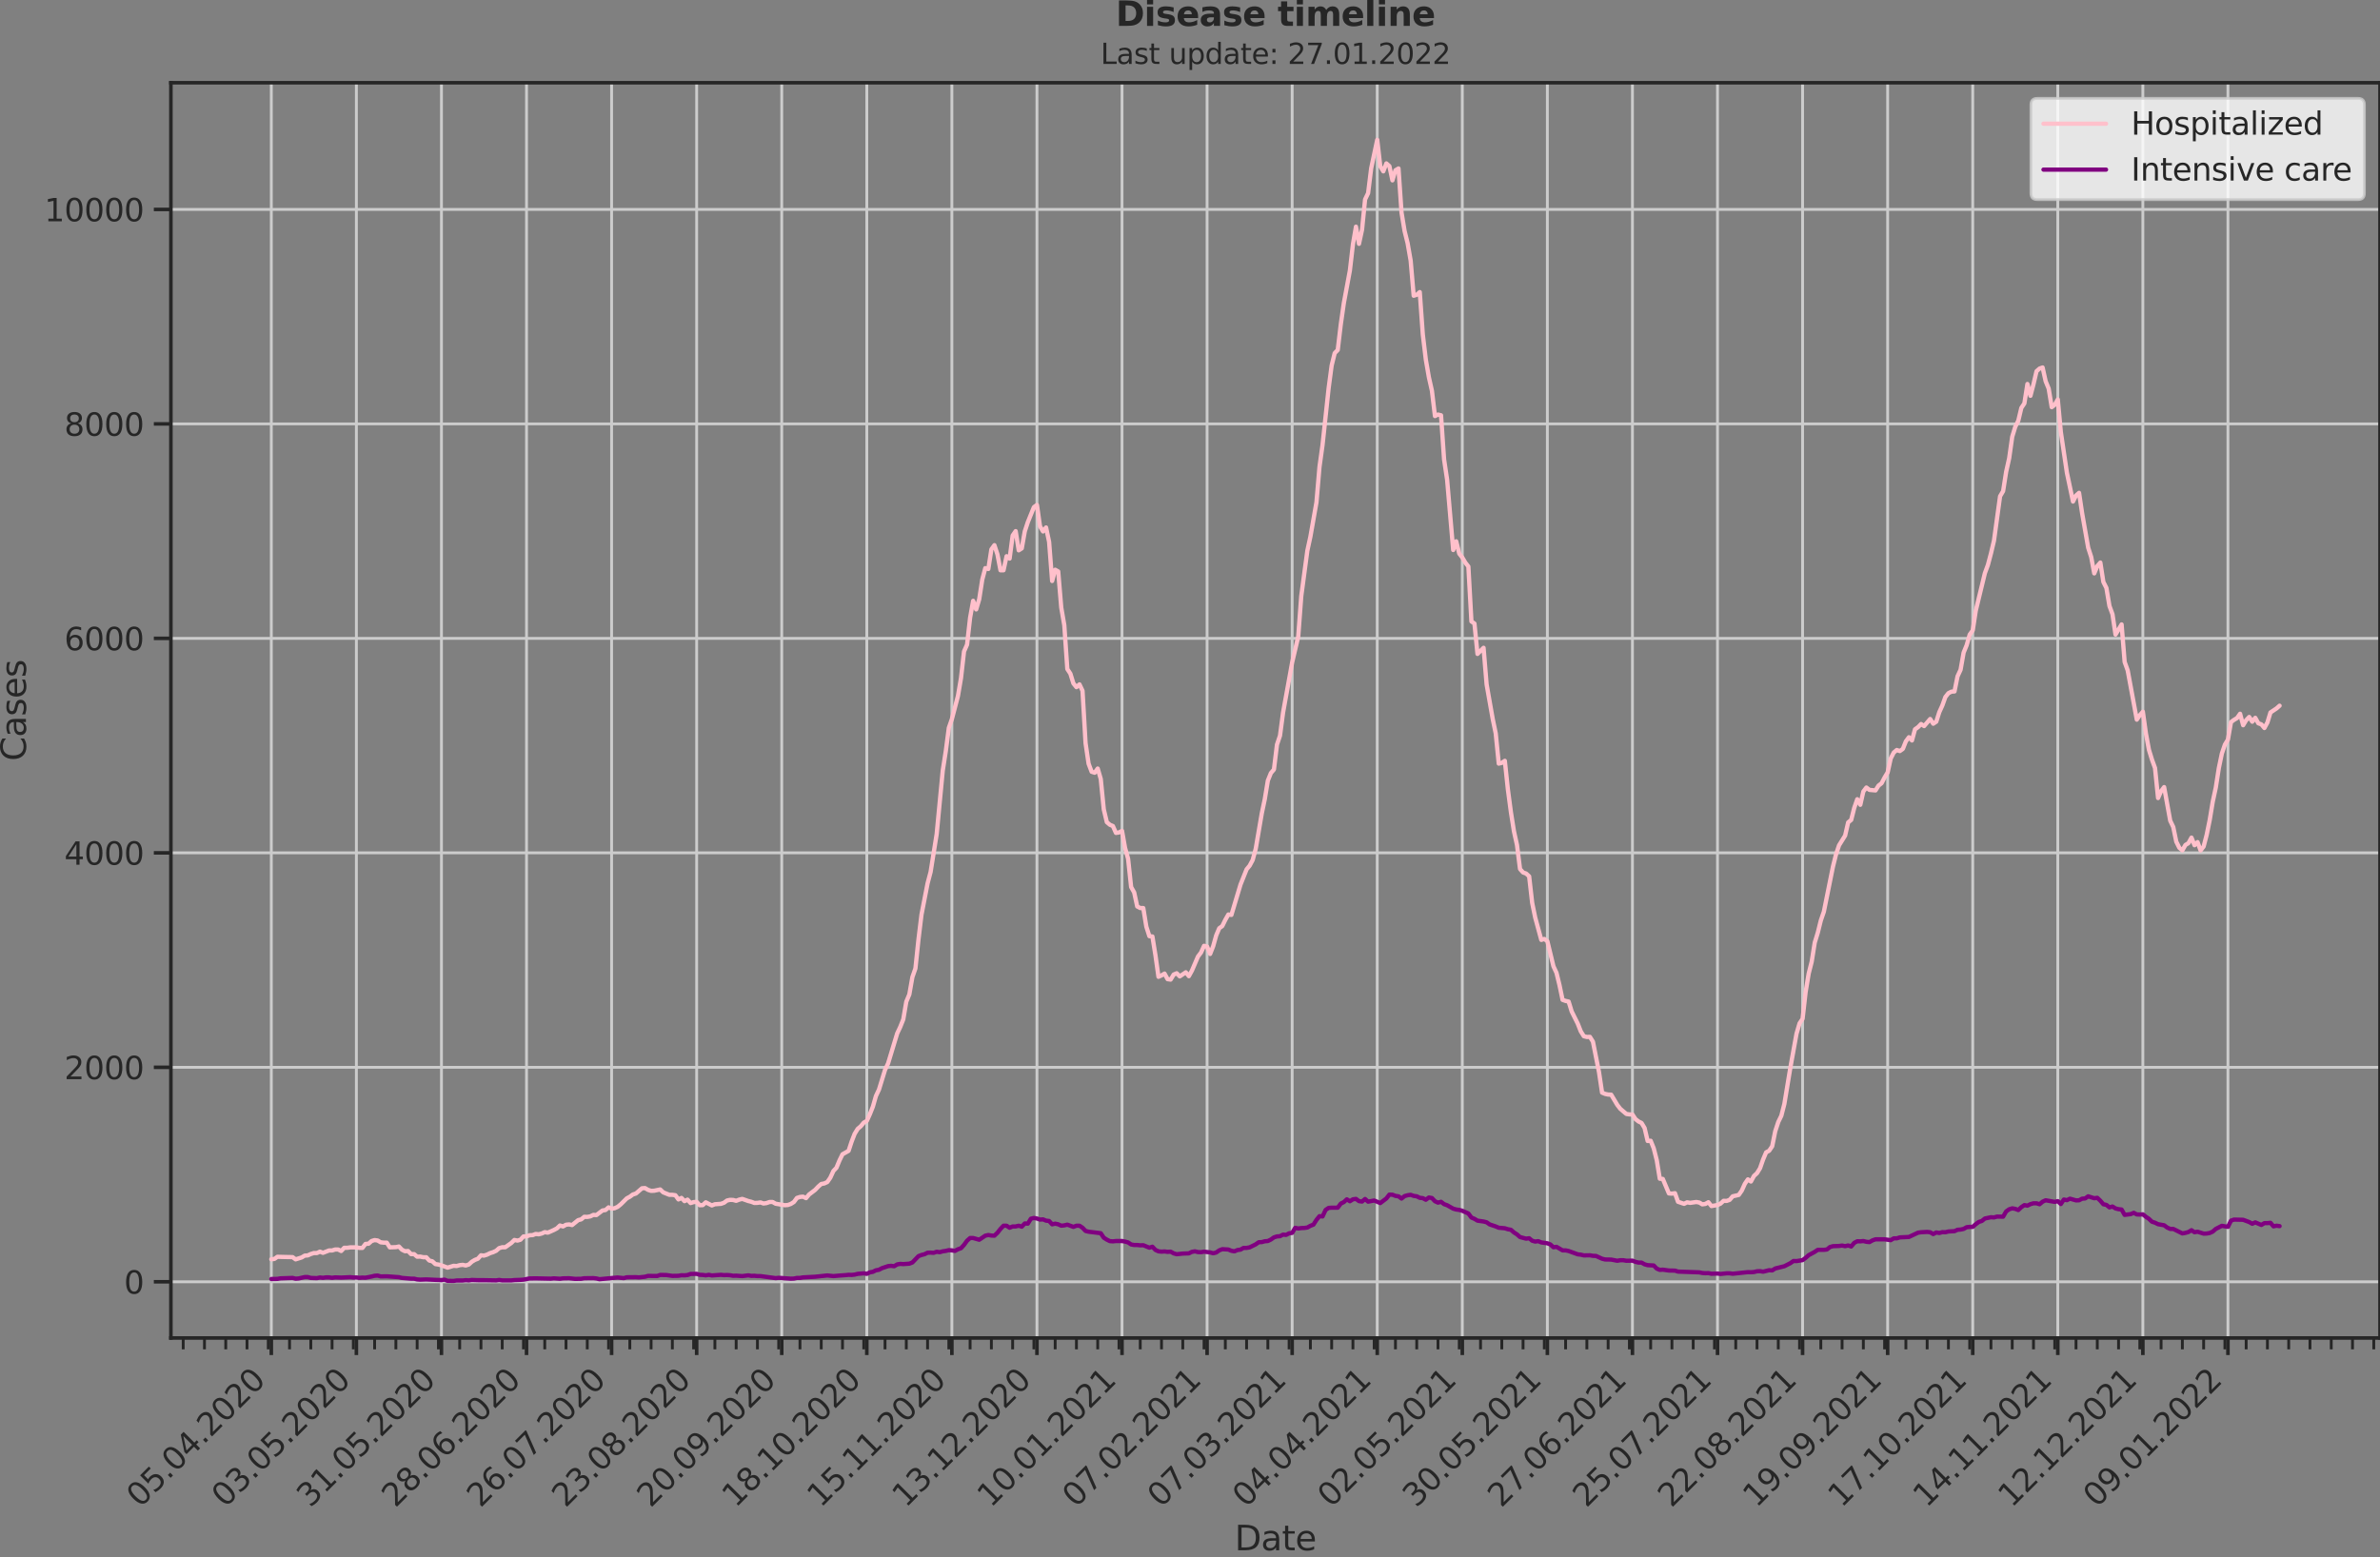<?xml version="1.0" encoding="utf-8" standalone="no"?>
<!DOCTYPE svg PUBLIC "-//W3C//DTD SVG 1.1//EN"
  "http://www.w3.org/Graphics/SVG/1.1/DTD/svg11.dtd">
<svg xmlns:xlink="http://www.w3.org/1999/xlink" width="837.077pt" height="547.905pt" viewBox="0 0 837.077 547.905" xmlns="http://www.w3.org/2000/svg" version="1.1">
 <rect x="0" y="0" width="837.077" height="547.905" fill="#808080" stroke="none"/>
 <defs>
  <style type="text/css">*{stroke-linejoin: round; stroke-linecap: butt}</style>
 </defs>
 <g id="figure_1">
  <g id="patch_1">
   <path d="M -0 547.905 
L 837.077 547.905 
L 837.077 0 
L -0 0 
L -0 547.905 
z
" style="fill: none"/>
  </g>
  <g id="axes_1">
   <g id="patch_2">
    <path d="M 60.108 470.728 
L 837.077 470.728 
L 837.077 29.118 
L 60.108 29.118 
L 60.108 470.728 
z
" style="fill: none"/>
   </g>
   <g id="matplotlib.axis_1">
    <g id="xtick_1">
     <g id="line2d_1">
      <path d="M 95.424 470.728 
L 95.424 29.118 
" clip-path="url(#pb199e5c29a)" style="fill: none; stroke: #cccccc; stroke-linecap: round"/>
     </g>
     <g id="line2d_2">
      <defs>
       <path id="m40c0a685e9" d="M 0 0 
L 0 6 
" style="stroke: #262626; stroke-width: 1.25"/>
      </defs>
      <g>
       <use xlink:href="#m40c0a685e9" x="95.424" y="470.728" style="fill: #262626; stroke: #262626; stroke-width: 1.25"/>
      </g>
     </g>
     <g id="text_1">
      <!-- 05.04.2020 -->
      <g style="fill: #262626" transform="translate(49.272 530.673)rotate(-45)scale(0.11 -0.11)">
       <defs>
        <path id="DejaVuSans-30" d="M 2034 4250 
Q 1547 4250 1301 3770 
Q 1056 3291 1056 2328 
Q 1056 1369 1301 889 
Q 1547 409 2034 409 
Q 2525 409 2770 889 
Q 3016 1369 3016 2328 
Q 3016 3291 2770 3770 
Q 2525 4250 2034 4250 
z
M 2034 4750 
Q 2819 4750 3233 4129 
Q 3647 3509 3647 2328 
Q 3647 1150 3233 529 
Q 2819 -91 2034 -91 
Q 1250 -91 836 529 
Q 422 1150 422 2328 
Q 422 3509 836 4129 
Q 1250 4750 2034 4750 
z
" transform="scale(0.016)"/>
        <path id="DejaVuSans-35" d="M 691 4666 
L 3169 4666 
L 3169 4134 
L 1269 4134 
L 1269 2991 
Q 1406 3038 1543 3061 
Q 1681 3084 1819 3084 
Q 2600 3084 3056 2656 
Q 3513 2228 3513 1497 
Q 3513 744 3044 326 
Q 2575 -91 1722 -91 
Q 1428 -91 1123 -41 
Q 819 9 494 109 
L 494 744 
Q 775 591 1075 516 
Q 1375 441 1709 441 
Q 2250 441 2565 725 
Q 2881 1009 2881 1497 
Q 2881 1984 2565 2268 
Q 2250 2553 1709 2553 
Q 1456 2553 1204 2497 
Q 953 2441 691 2322 
L 691 4666 
z
" transform="scale(0.016)"/>
        <path id="DejaVuSans-2e" d="M 684 794 
L 1344 794 
L 1344 0 
L 684 0 
L 684 794 
z
" transform="scale(0.016)"/>
        <path id="DejaVuSans-34" d="M 2419 4116 
L 825 1625 
L 2419 1625 
L 2419 4116 
z
M 2253 4666 
L 3047 4666 
L 3047 1625 
L 3713 1625 
L 3713 1100 
L 3047 1100 
L 3047 0 
L 2419 0 
L 2419 1100 
L 313 1100 
L 313 1709 
L 2253 4666 
z
" transform="scale(0.016)"/>
        <path id="DejaVuSans-32" d="M 1228 531 
L 3431 531 
L 3431 0 
L 469 0 
L 469 531 
Q 828 903 1448 1529 
Q 2069 2156 2228 2338 
Q 2531 2678 2651 2914 
Q 2772 3150 2772 3378 
Q 2772 3750 2511 3984 
Q 2250 4219 1831 4219 
Q 1534 4219 1204 4116 
Q 875 4013 500 3803 
L 500 4441 
Q 881 4594 1212 4672 
Q 1544 4750 1819 4750 
Q 2544 4750 2975 4387 
Q 3406 4025 3406 3419 
Q 3406 3131 3298 2873 
Q 3191 2616 2906 2266 
Q 2828 2175 2409 1742 
Q 1991 1309 1228 531 
z
" transform="scale(0.016)"/>
       </defs>
       <use xlink:href="#DejaVuSans-30"/>
       <use xlink:href="#DejaVuSans-35" x="63.623"/>
       <use xlink:href="#DejaVuSans-2e" x="127.246"/>
       <use xlink:href="#DejaVuSans-30" x="159.033"/>
       <use xlink:href="#DejaVuSans-34" x="222.656"/>
       <use xlink:href="#DejaVuSans-2e" x="286.279"/>
       <use xlink:href="#DejaVuSans-32" x="318.066"/>
       <use xlink:href="#DejaVuSans-30" x="381.689"/>
       <use xlink:href="#DejaVuSans-32" x="445.312"/>
       <use xlink:href="#DejaVuSans-30" x="508.936"/>
      </g>
     </g>
    </g>
    <g id="xtick_2">
     <g id="line2d_3">
      <path d="M 125.345 470.728 
L 125.345 29.118 
" clip-path="url(#pb199e5c29a)" style="fill: none; stroke: #cccccc; stroke-linecap: round"/>
     </g>
     <g id="line2d_4">
      <g>
       <use xlink:href="#m40c0a685e9" x="125.345" y="470.728" style="fill: #262626; stroke: #262626; stroke-width: 1.25"/>
      </g>
     </g>
     <g id="text_2">
      <!-- 03.05.2020 -->
      <g style="fill: #262626" transform="translate(79.192 530.673)rotate(-45)scale(0.11 -0.11)">
       <defs>
        <path id="DejaVuSans-33" d="M 2597 2516 
Q 3050 2419 3304 2112 
Q 3559 1806 3559 1356 
Q 3559 666 3084 287 
Q 2609 -91 1734 -91 
Q 1441 -91 1130 -33 
Q 819 25 488 141 
L 488 750 
Q 750 597 1062 519 
Q 1375 441 1716 441 
Q 2309 441 2620 675 
Q 2931 909 2931 1356 
Q 2931 1769 2642 2001 
Q 2353 2234 1838 2234 
L 1294 2234 
L 1294 2753 
L 1863 2753 
Q 2328 2753 2575 2939 
Q 2822 3125 2822 3475 
Q 2822 3834 2567 4026 
Q 2313 4219 1838 4219 
Q 1578 4219 1281 4162 
Q 984 4106 628 3988 
L 628 4550 
Q 988 4650 1302 4700 
Q 1616 4750 1894 4750 
Q 2613 4750 3031 4423 
Q 3450 4097 3450 3541 
Q 3450 3153 3228 2886 
Q 3006 2619 2597 2516 
z
" transform="scale(0.016)"/>
       </defs>
       <use xlink:href="#DejaVuSans-30"/>
       <use xlink:href="#DejaVuSans-33" x="63.623"/>
       <use xlink:href="#DejaVuSans-2e" x="127.246"/>
       <use xlink:href="#DejaVuSans-30" x="159.033"/>
       <use xlink:href="#DejaVuSans-35" x="222.656"/>
       <use xlink:href="#DejaVuSans-2e" x="286.279"/>
       <use xlink:href="#DejaVuSans-32" x="318.066"/>
       <use xlink:href="#DejaVuSans-30" x="381.689"/>
       <use xlink:href="#DejaVuSans-32" x="445.312"/>
       <use xlink:href="#DejaVuSans-30" x="508.936"/>
      </g>
     </g>
    </g>
    <g id="xtick_3">
     <g id="line2d_5">
      <path d="M 155.265 470.728 
L 155.265 29.118 
" clip-path="url(#pb199e5c29a)" style="fill: none; stroke: #cccccc; stroke-linecap: round"/>
     </g>
     <g id="line2d_6">
      <g>
       <use xlink:href="#m40c0a685e9" x="155.265" y="470.728" style="fill: #262626; stroke: #262626; stroke-width: 1.25"/>
      </g>
     </g>
     <g id="text_3">
      <!-- 31.05.2020 -->
      <g style="fill: #262626" transform="translate(109.113 530.673)rotate(-45)scale(0.11 -0.11)">
       <defs>
        <path id="DejaVuSans-31" d="M 794 531 
L 1825 531 
L 1825 4091 
L 703 3866 
L 703 4441 
L 1819 4666 
L 2450 4666 
L 2450 531 
L 3481 531 
L 3481 0 
L 794 0 
L 794 531 
z
" transform="scale(0.016)"/>
       </defs>
       <use xlink:href="#DejaVuSans-33"/>
       <use xlink:href="#DejaVuSans-31" x="63.623"/>
       <use xlink:href="#DejaVuSans-2e" x="127.246"/>
       <use xlink:href="#DejaVuSans-30" x="159.033"/>
       <use xlink:href="#DejaVuSans-35" x="222.656"/>
       <use xlink:href="#DejaVuSans-2e" x="286.279"/>
       <use xlink:href="#DejaVuSans-32" x="318.066"/>
       <use xlink:href="#DejaVuSans-30" x="381.689"/>
       <use xlink:href="#DejaVuSans-32" x="445.312"/>
       <use xlink:href="#DejaVuSans-30" x="508.936"/>
      </g>
     </g>
    </g>
    <g id="xtick_4">
     <g id="line2d_7">
      <path d="M 185.186 470.728 
L 185.186 29.118 
" clip-path="url(#pb199e5c29a)" style="fill: none; stroke: #cccccc; stroke-linecap: round"/>
     </g>
     <g id="line2d_8">
      <g>
       <use xlink:href="#m40c0a685e9" x="185.186" y="470.728" style="fill: #262626; stroke: #262626; stroke-width: 1.25"/>
      </g>
     </g>
     <g id="text_4">
      <!-- 28.06.2020 -->
      <g style="fill: #262626" transform="translate(139.033 530.673)rotate(-45)scale(0.11 -0.11)">
       <defs>
        <path id="DejaVuSans-38" d="M 2034 2216 
Q 1584 2216 1326 1975 
Q 1069 1734 1069 1313 
Q 1069 891 1326 650 
Q 1584 409 2034 409 
Q 2484 409 2743 651 
Q 3003 894 3003 1313 
Q 3003 1734 2745 1975 
Q 2488 2216 2034 2216 
z
M 1403 2484 
Q 997 2584 770 2862 
Q 544 3141 544 3541 
Q 544 4100 942 4425 
Q 1341 4750 2034 4750 
Q 2731 4750 3128 4425 
Q 3525 4100 3525 3541 
Q 3525 3141 3298 2862 
Q 3072 2584 2669 2484 
Q 3125 2378 3379 2068 
Q 3634 1759 3634 1313 
Q 3634 634 3220 271 
Q 2806 -91 2034 -91 
Q 1263 -91 848 271 
Q 434 634 434 1313 
Q 434 1759 690 2068 
Q 947 2378 1403 2484 
z
M 1172 3481 
Q 1172 3119 1398 2916 
Q 1625 2713 2034 2713 
Q 2441 2713 2670 2916 
Q 2900 3119 2900 3481 
Q 2900 3844 2670 4047 
Q 2441 4250 2034 4250 
Q 1625 4250 1398 4047 
Q 1172 3844 1172 3481 
z
" transform="scale(0.016)"/>
        <path id="DejaVuSans-36" d="M 2113 2584 
Q 1688 2584 1439 2293 
Q 1191 2003 1191 1497 
Q 1191 994 1439 701 
Q 1688 409 2113 409 
Q 2538 409 2786 701 
Q 3034 994 3034 1497 
Q 3034 2003 2786 2293 
Q 2538 2584 2113 2584 
z
M 3366 4563 
L 3366 3988 
Q 3128 4100 2886 4159 
Q 2644 4219 2406 4219 
Q 1781 4219 1451 3797 
Q 1122 3375 1075 2522 
Q 1259 2794 1537 2939 
Q 1816 3084 2150 3084 
Q 2853 3084 3261 2657 
Q 3669 2231 3669 1497 
Q 3669 778 3244 343 
Q 2819 -91 2113 -91 
Q 1303 -91 875 529 
Q 447 1150 447 2328 
Q 447 3434 972 4092 
Q 1497 4750 2381 4750 
Q 2619 4750 2861 4703 
Q 3103 4656 3366 4563 
z
" transform="scale(0.016)"/>
       </defs>
       <use xlink:href="#DejaVuSans-32"/>
       <use xlink:href="#DejaVuSans-38" x="63.623"/>
       <use xlink:href="#DejaVuSans-2e" x="127.246"/>
       <use xlink:href="#DejaVuSans-30" x="159.033"/>
       <use xlink:href="#DejaVuSans-36" x="222.656"/>
       <use xlink:href="#DejaVuSans-2e" x="286.279"/>
       <use xlink:href="#DejaVuSans-32" x="318.066"/>
       <use xlink:href="#DejaVuSans-30" x="381.689"/>
       <use xlink:href="#DejaVuSans-32" x="445.312"/>
       <use xlink:href="#DejaVuSans-30" x="508.936"/>
      </g>
     </g>
    </g>
    <g id="xtick_5">
     <g id="line2d_9">
      <path d="M 215.106 470.728 
L 215.106 29.118 
" clip-path="url(#pb199e5c29a)" style="fill: none; stroke: #cccccc; stroke-linecap: round"/>
     </g>
     <g id="line2d_10">
      <g>
       <use xlink:href="#m40c0a685e9" x="215.106" y="470.728" style="fill: #262626; stroke: #262626; stroke-width: 1.25"/>
      </g>
     </g>
     <g id="text_5">
      <!-- 26.07.2020 -->
      <g style="fill: #262626" transform="translate(168.954 530.673)rotate(-45)scale(0.11 -0.11)">
       <defs>
        <path id="DejaVuSans-37" d="M 525 4666 
L 3525 4666 
L 3525 4397 
L 1831 0 
L 1172 0 
L 2766 4134 
L 525 4134 
L 525 4666 
z
" transform="scale(0.016)"/>
       </defs>
       <use xlink:href="#DejaVuSans-32"/>
       <use xlink:href="#DejaVuSans-36" x="63.623"/>
       <use xlink:href="#DejaVuSans-2e" x="127.246"/>
       <use xlink:href="#DejaVuSans-30" x="159.033"/>
       <use xlink:href="#DejaVuSans-37" x="222.656"/>
       <use xlink:href="#DejaVuSans-2e" x="286.279"/>
       <use xlink:href="#DejaVuSans-32" x="318.066"/>
       <use xlink:href="#DejaVuSans-30" x="381.689"/>
       <use xlink:href="#DejaVuSans-32" x="445.312"/>
       <use xlink:href="#DejaVuSans-30" x="508.936"/>
      </g>
     </g>
    </g>
    <g id="xtick_6">
     <g id="line2d_11">
      <path d="M 245.027 470.728 
L 245.027 29.118 
" clip-path="url(#pb199e5c29a)" style="fill: none; stroke: #cccccc; stroke-linecap: round"/>
     </g>
     <g id="line2d_12">
      <g>
       <use xlink:href="#m40c0a685e9" x="245.027" y="470.728" style="fill: #262626; stroke: #262626; stroke-width: 1.25"/>
      </g>
     </g>
     <g id="text_6">
      <!-- 23.08.2020 -->
      <g style="fill: #262626" transform="translate(198.874 530.673)rotate(-45)scale(0.11 -0.11)">
       <use xlink:href="#DejaVuSans-32"/>
       <use xlink:href="#DejaVuSans-33" x="63.623"/>
       <use xlink:href="#DejaVuSans-2e" x="127.246"/>
       <use xlink:href="#DejaVuSans-30" x="159.033"/>
       <use xlink:href="#DejaVuSans-38" x="222.656"/>
       <use xlink:href="#DejaVuSans-2e" x="286.279"/>
       <use xlink:href="#DejaVuSans-32" x="318.066"/>
       <use xlink:href="#DejaVuSans-30" x="381.689"/>
       <use xlink:href="#DejaVuSans-32" x="445.312"/>
       <use xlink:href="#DejaVuSans-30" x="508.936"/>
      </g>
     </g>
    </g>
    <g id="xtick_7">
     <g id="line2d_13">
      <path d="M 274.947 470.728 
L 274.947 29.118 
" clip-path="url(#pb199e5c29a)" style="fill: none; stroke: #cccccc; stroke-linecap: round"/>
     </g>
     <g id="line2d_14">
      <g>
       <use xlink:href="#m40c0a685e9" x="274.947" y="470.728" style="fill: #262626; stroke: #262626; stroke-width: 1.25"/>
      </g>
     </g>
     <g id="text_7">
      <!-- 20.09.2020 -->
      <g style="fill: #262626" transform="translate(228.794 530.673)rotate(-45)scale(0.11 -0.11)">
       <defs>
        <path id="DejaVuSans-39" d="M 703 97 
L 703 672 
Q 941 559 1184 500 
Q 1428 441 1663 441 
Q 2288 441 2617 861 
Q 2947 1281 2994 2138 
Q 2813 1869 2534 1725 
Q 2256 1581 1919 1581 
Q 1219 1581 811 2004 
Q 403 2428 403 3163 
Q 403 3881 828 4315 
Q 1253 4750 1959 4750 
Q 2769 4750 3195 4129 
Q 3622 3509 3622 2328 
Q 3622 1225 3098 567 
Q 2575 -91 1691 -91 
Q 1453 -91 1209 -44 
Q 966 3 703 97 
z
M 1959 2075 
Q 2384 2075 2632 2365 
Q 2881 2656 2881 3163 
Q 2881 3666 2632 3958 
Q 2384 4250 1959 4250 
Q 1534 4250 1286 3958 
Q 1038 3666 1038 3163 
Q 1038 2656 1286 2365 
Q 1534 2075 1959 2075 
z
" transform="scale(0.016)"/>
       </defs>
       <use xlink:href="#DejaVuSans-32"/>
       <use xlink:href="#DejaVuSans-30" x="63.623"/>
       <use xlink:href="#DejaVuSans-2e" x="127.246"/>
       <use xlink:href="#DejaVuSans-30" x="159.033"/>
       <use xlink:href="#DejaVuSans-39" x="222.656"/>
       <use xlink:href="#DejaVuSans-2e" x="286.279"/>
       <use xlink:href="#DejaVuSans-32" x="318.066"/>
       <use xlink:href="#DejaVuSans-30" x="381.689"/>
       <use xlink:href="#DejaVuSans-32" x="445.312"/>
       <use xlink:href="#DejaVuSans-30" x="508.936"/>
      </g>
     </g>
    </g>
    <g id="xtick_8">
     <g id="line2d_15">
      <path d="M 304.867 470.728 
L 304.867 29.118 
" clip-path="url(#pb199e5c29a)" style="fill: none; stroke: #cccccc; stroke-linecap: round"/>
     </g>
     <g id="line2d_16">
      <g>
       <use xlink:href="#m40c0a685e9" x="304.867" y="470.728" style="fill: #262626; stroke: #262626; stroke-width: 1.25"/>
      </g>
     </g>
     <g id="text_8">
      <!-- 18.10.2020 -->
      <g style="fill: #262626" transform="translate(258.715 530.673)rotate(-45)scale(0.11 -0.11)">
       <use xlink:href="#DejaVuSans-31"/>
       <use xlink:href="#DejaVuSans-38" x="63.623"/>
       <use xlink:href="#DejaVuSans-2e" x="127.246"/>
       <use xlink:href="#DejaVuSans-31" x="159.033"/>
       <use xlink:href="#DejaVuSans-30" x="222.656"/>
       <use xlink:href="#DejaVuSans-2e" x="286.279"/>
       <use xlink:href="#DejaVuSans-32" x="318.066"/>
       <use xlink:href="#DejaVuSans-30" x="381.689"/>
       <use xlink:href="#DejaVuSans-32" x="445.312"/>
       <use xlink:href="#DejaVuSans-30" x="508.936"/>
      </g>
     </g>
    </g>
    <g id="xtick_9">
     <g id="line2d_17">
      <path d="M 334.788 470.728 
L 334.788 29.118 
" clip-path="url(#pb199e5c29a)" style="fill: none; stroke: #cccccc; stroke-linecap: round"/>
     </g>
     <g id="line2d_18">
      <g>
       <use xlink:href="#m40c0a685e9" x="334.788" y="470.728" style="fill: #262626; stroke: #262626; stroke-width: 1.25"/>
      </g>
     </g>
     <g id="text_9">
      <!-- 15.11.2020 -->
      <g style="fill: #262626" transform="translate(288.635 530.673)rotate(-45)scale(0.11 -0.11)">
       <use xlink:href="#DejaVuSans-31"/>
       <use xlink:href="#DejaVuSans-35" x="63.623"/>
       <use xlink:href="#DejaVuSans-2e" x="127.246"/>
       <use xlink:href="#DejaVuSans-31" x="159.033"/>
       <use xlink:href="#DejaVuSans-31" x="222.656"/>
       <use xlink:href="#DejaVuSans-2e" x="286.279"/>
       <use xlink:href="#DejaVuSans-32" x="318.066"/>
       <use xlink:href="#DejaVuSans-30" x="381.689"/>
       <use xlink:href="#DejaVuSans-32" x="445.312"/>
       <use xlink:href="#DejaVuSans-30" x="508.936"/>
      </g>
     </g>
    </g>
    <g id="xtick_10">
     <g id="line2d_19">
      <path d="M 364.708 470.728 
L 364.708 29.118 
" clip-path="url(#pb199e5c29a)" style="fill: none; stroke: #cccccc; stroke-linecap: round"/>
     </g>
     <g id="line2d_20">
      <g>
       <use xlink:href="#m40c0a685e9" x="364.708" y="470.728" style="fill: #262626; stroke: #262626; stroke-width: 1.25"/>
      </g>
     </g>
     <g id="text_10">
      <!-- 13.12.2020 -->
      <g style="fill: #262626" transform="translate(318.556 530.673)rotate(-45)scale(0.11 -0.11)">
       <use xlink:href="#DejaVuSans-31"/>
       <use xlink:href="#DejaVuSans-33" x="63.623"/>
       <use xlink:href="#DejaVuSans-2e" x="127.246"/>
       <use xlink:href="#DejaVuSans-31" x="159.033"/>
       <use xlink:href="#DejaVuSans-32" x="222.656"/>
       <use xlink:href="#DejaVuSans-2e" x="286.279"/>
       <use xlink:href="#DejaVuSans-32" x="318.066"/>
       <use xlink:href="#DejaVuSans-30" x="381.689"/>
       <use xlink:href="#DejaVuSans-32" x="445.312"/>
       <use xlink:href="#DejaVuSans-30" x="508.936"/>
      </g>
     </g>
    </g>
    <g id="xtick_11">
     <g id="line2d_21">
      <path d="M 394.629 470.728 
L 394.629 29.118 
" clip-path="url(#pb199e5c29a)" style="fill: none; stroke: #cccccc; stroke-linecap: round"/>
     </g>
     <g id="line2d_22">
      <g>
       <use xlink:href="#m40c0a685e9" x="394.629" y="470.728" style="fill: #262626; stroke: #262626; stroke-width: 1.25"/>
      </g>
     </g>
     <g id="text_11">
      <!-- 10.01.2021 -->
      <g style="fill: #262626" transform="translate(348.476 530.673)rotate(-45)scale(0.11 -0.11)">
       <use xlink:href="#DejaVuSans-31"/>
       <use xlink:href="#DejaVuSans-30" x="63.623"/>
       <use xlink:href="#DejaVuSans-2e" x="127.246"/>
       <use xlink:href="#DejaVuSans-30" x="159.033"/>
       <use xlink:href="#DejaVuSans-31" x="222.656"/>
       <use xlink:href="#DejaVuSans-2e" x="286.279"/>
       <use xlink:href="#DejaVuSans-32" x="318.066"/>
       <use xlink:href="#DejaVuSans-30" x="381.689"/>
       <use xlink:href="#DejaVuSans-32" x="445.312"/>
       <use xlink:href="#DejaVuSans-31" x="508.936"/>
      </g>
     </g>
    </g>
    <g id="xtick_12">
     <g id="line2d_23">
      <path d="M 424.549 470.728 
L 424.549 29.118 
" clip-path="url(#pb199e5c29a)" style="fill: none; stroke: #cccccc; stroke-linecap: round"/>
     </g>
     <g id="line2d_24">
      <g>
       <use xlink:href="#m40c0a685e9" x="424.549" y="470.728" style="fill: #262626; stroke: #262626; stroke-width: 1.25"/>
      </g>
     </g>
     <g id="text_12">
      <!-- 07.02.2021 -->
      <g style="fill: #262626" transform="translate(378.397 530.673)rotate(-45)scale(0.11 -0.11)">
       <use xlink:href="#DejaVuSans-30"/>
       <use xlink:href="#DejaVuSans-37" x="63.623"/>
       <use xlink:href="#DejaVuSans-2e" x="127.246"/>
       <use xlink:href="#DejaVuSans-30" x="159.033"/>
       <use xlink:href="#DejaVuSans-32" x="222.656"/>
       <use xlink:href="#DejaVuSans-2e" x="286.279"/>
       <use xlink:href="#DejaVuSans-32" x="318.066"/>
       <use xlink:href="#DejaVuSans-30" x="381.689"/>
       <use xlink:href="#DejaVuSans-32" x="445.312"/>
       <use xlink:href="#DejaVuSans-31" x="508.936"/>
      </g>
     </g>
    </g>
    <g id="xtick_13">
     <g id="line2d_25">
      <path d="M 454.47 470.728 
L 454.47 29.118 
" clip-path="url(#pb199e5c29a)" style="fill: none; stroke: #cccccc; stroke-linecap: round"/>
     </g>
     <g id="line2d_26">
      <g>
       <use xlink:href="#m40c0a685e9" x="454.47" y="470.728" style="fill: #262626; stroke: #262626; stroke-width: 1.25"/>
      </g>
     </g>
     <g id="text_13">
      <!-- 07.03.2021 -->
      <g style="fill: #262626" transform="translate(408.317 530.673)rotate(-45)scale(0.11 -0.11)">
       <use xlink:href="#DejaVuSans-30"/>
       <use xlink:href="#DejaVuSans-37" x="63.623"/>
       <use xlink:href="#DejaVuSans-2e" x="127.246"/>
       <use xlink:href="#DejaVuSans-30" x="159.033"/>
       <use xlink:href="#DejaVuSans-33" x="222.656"/>
       <use xlink:href="#DejaVuSans-2e" x="286.279"/>
       <use xlink:href="#DejaVuSans-32" x="318.066"/>
       <use xlink:href="#DejaVuSans-30" x="381.689"/>
       <use xlink:href="#DejaVuSans-32" x="445.312"/>
       <use xlink:href="#DejaVuSans-31" x="508.936"/>
      </g>
     </g>
    </g>
    <g id="xtick_14">
     <g id="line2d_27">
      <path d="M 484.39 470.728 
L 484.39 29.118 
" clip-path="url(#pb199e5c29a)" style="fill: none; stroke: #cccccc; stroke-linecap: round"/>
     </g>
     <g id="line2d_28">
      <g>
       <use xlink:href="#m40c0a685e9" x="484.39" y="470.728" style="fill: #262626; stroke: #262626; stroke-width: 1.25"/>
      </g>
     </g>
     <g id="text_14">
      <!-- 04.04.2021 -->
      <g style="fill: #262626" transform="translate(438.238 530.673)rotate(-45)scale(0.11 -0.11)">
       <use xlink:href="#DejaVuSans-30"/>
       <use xlink:href="#DejaVuSans-34" x="63.623"/>
       <use xlink:href="#DejaVuSans-2e" x="127.246"/>
       <use xlink:href="#DejaVuSans-30" x="159.033"/>
       <use xlink:href="#DejaVuSans-34" x="222.656"/>
       <use xlink:href="#DejaVuSans-2e" x="286.279"/>
       <use xlink:href="#DejaVuSans-32" x="318.066"/>
       <use xlink:href="#DejaVuSans-30" x="381.689"/>
       <use xlink:href="#DejaVuSans-32" x="445.312"/>
       <use xlink:href="#DejaVuSans-31" x="508.936"/>
      </g>
     </g>
    </g>
    <g id="xtick_15">
     <g id="line2d_29">
      <path d="M 514.311 470.728 
L 514.311 29.118 
" clip-path="url(#pb199e5c29a)" style="fill: none; stroke: #cccccc; stroke-linecap: round"/>
     </g>
     <g id="line2d_30">
      <g>
       <use xlink:href="#m40c0a685e9" x="514.311" y="470.728" style="fill: #262626; stroke: #262626; stroke-width: 1.25"/>
      </g>
     </g>
     <g id="text_15">
      <!-- 02.05.2021 -->
      <g style="fill: #262626" transform="translate(468.158 530.673)rotate(-45)scale(0.11 -0.11)">
       <use xlink:href="#DejaVuSans-30"/>
       <use xlink:href="#DejaVuSans-32" x="63.623"/>
       <use xlink:href="#DejaVuSans-2e" x="127.246"/>
       <use xlink:href="#DejaVuSans-30" x="159.033"/>
       <use xlink:href="#DejaVuSans-35" x="222.656"/>
       <use xlink:href="#DejaVuSans-2e" x="286.279"/>
       <use xlink:href="#DejaVuSans-32" x="318.066"/>
       <use xlink:href="#DejaVuSans-30" x="381.689"/>
       <use xlink:href="#DejaVuSans-32" x="445.312"/>
       <use xlink:href="#DejaVuSans-31" x="508.936"/>
      </g>
     </g>
    </g>
    <g id="xtick_16">
     <g id="line2d_31">
      <path d="M 544.231 470.728 
L 544.231 29.118 
" clip-path="url(#pb199e5c29a)" style="fill: none; stroke: #cccccc; stroke-linecap: round"/>
     </g>
     <g id="line2d_32">
      <g>
       <use xlink:href="#m40c0a685e9" x="544.231" y="470.728" style="fill: #262626; stroke: #262626; stroke-width: 1.25"/>
      </g>
     </g>
     <g id="text_16">
      <!-- 30.05.2021 -->
      <g style="fill: #262626" transform="translate(498.079 530.673)rotate(-45)scale(0.11 -0.11)">
       <use xlink:href="#DejaVuSans-33"/>
       <use xlink:href="#DejaVuSans-30" x="63.623"/>
       <use xlink:href="#DejaVuSans-2e" x="127.246"/>
       <use xlink:href="#DejaVuSans-30" x="159.033"/>
       <use xlink:href="#DejaVuSans-35" x="222.656"/>
       <use xlink:href="#DejaVuSans-2e" x="286.279"/>
       <use xlink:href="#DejaVuSans-32" x="318.066"/>
       <use xlink:href="#DejaVuSans-30" x="381.689"/>
       <use xlink:href="#DejaVuSans-32" x="445.312"/>
       <use xlink:href="#DejaVuSans-31" x="508.936"/>
      </g>
     </g>
    </g>
    <g id="xtick_17">
     <g id="line2d_33">
      <path d="M 574.152 470.728 
L 574.152 29.118 
" clip-path="url(#pb199e5c29a)" style="fill: none; stroke: #cccccc; stroke-linecap: round"/>
     </g>
     <g id="line2d_34">
      <g>
       <use xlink:href="#m40c0a685e9" x="574.152" y="470.728" style="fill: #262626; stroke: #262626; stroke-width: 1.25"/>
      </g>
     </g>
     <g id="text_17">
      <!-- 27.06.2021 -->
      <g style="fill: #262626" transform="translate(527.999 530.673)rotate(-45)scale(0.11 -0.11)">
       <use xlink:href="#DejaVuSans-32"/>
       <use xlink:href="#DejaVuSans-37" x="63.623"/>
       <use xlink:href="#DejaVuSans-2e" x="127.246"/>
       <use xlink:href="#DejaVuSans-30" x="159.033"/>
       <use xlink:href="#DejaVuSans-36" x="222.656"/>
       <use xlink:href="#DejaVuSans-2e" x="286.279"/>
       <use xlink:href="#DejaVuSans-32" x="318.066"/>
       <use xlink:href="#DejaVuSans-30" x="381.689"/>
       <use xlink:href="#DejaVuSans-32" x="445.312"/>
       <use xlink:href="#DejaVuSans-31" x="508.936"/>
      </g>
     </g>
    </g>
    <g id="xtick_18">
     <g id="line2d_35">
      <path d="M 604.072 470.728 
L 604.072 29.118 
" clip-path="url(#pb199e5c29a)" style="fill: none; stroke: #cccccc; stroke-linecap: round"/>
     </g>
     <g id="line2d_36">
      <g>
       <use xlink:href="#m40c0a685e9" x="604.072" y="470.728" style="fill: #262626; stroke: #262626; stroke-width: 1.25"/>
      </g>
     </g>
     <g id="text_18">
      <!-- 25.07.2021 -->
      <g style="fill: #262626" transform="translate(557.919 530.673)rotate(-45)scale(0.11 -0.11)">
       <use xlink:href="#DejaVuSans-32"/>
       <use xlink:href="#DejaVuSans-35" x="63.623"/>
       <use xlink:href="#DejaVuSans-2e" x="127.246"/>
       <use xlink:href="#DejaVuSans-30" x="159.033"/>
       <use xlink:href="#DejaVuSans-37" x="222.656"/>
       <use xlink:href="#DejaVuSans-2e" x="286.279"/>
       <use xlink:href="#DejaVuSans-32" x="318.066"/>
       <use xlink:href="#DejaVuSans-30" x="381.689"/>
       <use xlink:href="#DejaVuSans-32" x="445.312"/>
       <use xlink:href="#DejaVuSans-31" x="508.936"/>
      </g>
     </g>
    </g>
    <g id="xtick_19">
     <g id="line2d_37">
      <path d="M 633.992 470.728 
L 633.992 29.118 
" clip-path="url(#pb199e5c29a)" style="fill: none; stroke: #cccccc; stroke-linecap: round"/>
     </g>
     <g id="line2d_38">
      <g>
       <use xlink:href="#m40c0a685e9" x="633.992" y="470.728" style="fill: #262626; stroke: #262626; stroke-width: 1.25"/>
      </g>
     </g>
     <g id="text_19">
      <!-- 22.08.2021 -->
      <g style="fill: #262626" transform="translate(587.84 530.673)rotate(-45)scale(0.11 -0.11)">
       <use xlink:href="#DejaVuSans-32"/>
       <use xlink:href="#DejaVuSans-32" x="63.623"/>
       <use xlink:href="#DejaVuSans-2e" x="127.246"/>
       <use xlink:href="#DejaVuSans-30" x="159.033"/>
       <use xlink:href="#DejaVuSans-38" x="222.656"/>
       <use xlink:href="#DejaVuSans-2e" x="286.279"/>
       <use xlink:href="#DejaVuSans-32" x="318.066"/>
       <use xlink:href="#DejaVuSans-30" x="381.689"/>
       <use xlink:href="#DejaVuSans-32" x="445.312"/>
       <use xlink:href="#DejaVuSans-31" x="508.936"/>
      </g>
     </g>
    </g>
    <g id="xtick_20">
     <g id="line2d_39">
      <path d="M 663.913 470.728 
L 663.913 29.118 
" clip-path="url(#pb199e5c29a)" style="fill: none; stroke: #cccccc; stroke-linecap: round"/>
     </g>
     <g id="line2d_40">
      <g>
       <use xlink:href="#m40c0a685e9" x="663.913" y="470.728" style="fill: #262626; stroke: #262626; stroke-width: 1.25"/>
      </g>
     </g>
     <g id="text_20">
      <!-- 19.09.2021 -->
      <g style="fill: #262626" transform="translate(617.76 530.673)rotate(-45)scale(0.11 -0.11)">
       <use xlink:href="#DejaVuSans-31"/>
       <use xlink:href="#DejaVuSans-39" x="63.623"/>
       <use xlink:href="#DejaVuSans-2e" x="127.246"/>
       <use xlink:href="#DejaVuSans-30" x="159.033"/>
       <use xlink:href="#DejaVuSans-39" x="222.656"/>
       <use xlink:href="#DejaVuSans-2e" x="286.279"/>
       <use xlink:href="#DejaVuSans-32" x="318.066"/>
       <use xlink:href="#DejaVuSans-30" x="381.689"/>
       <use xlink:href="#DejaVuSans-32" x="445.312"/>
       <use xlink:href="#DejaVuSans-31" x="508.936"/>
      </g>
     </g>
    </g>
    <g id="xtick_21">
     <g id="line2d_41">
      <path d="M 693.833 470.728 
L 693.833 29.118 
" clip-path="url(#pb199e5c29a)" style="fill: none; stroke: #cccccc; stroke-linecap: round"/>
     </g>
     <g id="line2d_42">
      <g>
       <use xlink:href="#m40c0a685e9" x="693.833" y="470.728" style="fill: #262626; stroke: #262626; stroke-width: 1.25"/>
      </g>
     </g>
     <g id="text_21">
      <!-- 17.10.2021 -->
      <g style="fill: #262626" transform="translate(647.681 530.673)rotate(-45)scale(0.11 -0.11)">
       <use xlink:href="#DejaVuSans-31"/>
       <use xlink:href="#DejaVuSans-37" x="63.623"/>
       <use xlink:href="#DejaVuSans-2e" x="127.246"/>
       <use xlink:href="#DejaVuSans-31" x="159.033"/>
       <use xlink:href="#DejaVuSans-30" x="222.656"/>
       <use xlink:href="#DejaVuSans-2e" x="286.279"/>
       <use xlink:href="#DejaVuSans-32" x="318.066"/>
       <use xlink:href="#DejaVuSans-30" x="381.689"/>
       <use xlink:href="#DejaVuSans-32" x="445.312"/>
       <use xlink:href="#DejaVuSans-31" x="508.936"/>
      </g>
     </g>
    </g>
    <g id="xtick_22">
     <g id="line2d_43">
      <path d="M 723.754 470.728 
L 723.754 29.118 
" clip-path="url(#pb199e5c29a)" style="fill: none; stroke: #cccccc; stroke-linecap: round"/>
     </g>
     <g id="line2d_44">
      <g>
       <use xlink:href="#m40c0a685e9" x="723.754" y="470.728" style="fill: #262626; stroke: #262626; stroke-width: 1.25"/>
      </g>
     </g>
     <g id="text_22">
      <!-- 14.11.2021 -->
      <g style="fill: #262626" transform="translate(677.601 530.673)rotate(-45)scale(0.11 -0.11)">
       <use xlink:href="#DejaVuSans-31"/>
       <use xlink:href="#DejaVuSans-34" x="63.623"/>
       <use xlink:href="#DejaVuSans-2e" x="127.246"/>
       <use xlink:href="#DejaVuSans-31" x="159.033"/>
       <use xlink:href="#DejaVuSans-31" x="222.656"/>
       <use xlink:href="#DejaVuSans-2e" x="286.279"/>
       <use xlink:href="#DejaVuSans-32" x="318.066"/>
       <use xlink:href="#DejaVuSans-30" x="381.689"/>
       <use xlink:href="#DejaVuSans-32" x="445.312"/>
       <use xlink:href="#DejaVuSans-31" x="508.936"/>
      </g>
     </g>
    </g>
    <g id="xtick_23">
     <g id="line2d_45">
      <path d="M 753.674 470.728 
L 753.674 29.118 
" clip-path="url(#pb199e5c29a)" style="fill: none; stroke: #cccccc; stroke-linecap: round"/>
     </g>
     <g id="line2d_46">
      <g>
       <use xlink:href="#m40c0a685e9" x="753.674" y="470.728" style="fill: #262626; stroke: #262626; stroke-width: 1.25"/>
      </g>
     </g>
     <g id="text_23">
      <!-- 12.12.2021 -->
      <g style="fill: #262626" transform="translate(707.522 530.673)rotate(-45)scale(0.11 -0.11)">
       <use xlink:href="#DejaVuSans-31"/>
       <use xlink:href="#DejaVuSans-32" x="63.623"/>
       <use xlink:href="#DejaVuSans-2e" x="127.246"/>
       <use xlink:href="#DejaVuSans-31" x="159.033"/>
       <use xlink:href="#DejaVuSans-32" x="222.656"/>
       <use xlink:href="#DejaVuSans-2e" x="286.279"/>
       <use xlink:href="#DejaVuSans-32" x="318.066"/>
       <use xlink:href="#DejaVuSans-30" x="381.689"/>
       <use xlink:href="#DejaVuSans-32" x="445.312"/>
       <use xlink:href="#DejaVuSans-31" x="508.936"/>
      </g>
     </g>
    </g>
    <g id="xtick_24">
     <g id="line2d_47">
      <path d="M 783.595 470.728 
L 783.595 29.118 
" clip-path="url(#pb199e5c29a)" style="fill: none; stroke: #cccccc; stroke-linecap: round"/>
     </g>
     <g id="line2d_48">
      <g>
       <use xlink:href="#m40c0a685e9" x="783.595" y="470.728" style="fill: #262626; stroke: #262626; stroke-width: 1.25"/>
      </g>
     </g>
     <g id="text_24">
      <!-- 09.01.2022 -->
      <g style="fill: #262626" transform="translate(737.442 530.673)rotate(-45)scale(0.11 -0.11)">
       <use xlink:href="#DejaVuSans-30"/>
       <use xlink:href="#DejaVuSans-39" x="63.623"/>
       <use xlink:href="#DejaVuSans-2e" x="127.246"/>
       <use xlink:href="#DejaVuSans-30" x="159.033"/>
       <use xlink:href="#DejaVuSans-31" x="222.656"/>
       <use xlink:href="#DejaVuSans-2e" x="286.279"/>
       <use xlink:href="#DejaVuSans-32" x="318.066"/>
       <use xlink:href="#DejaVuSans-30" x="381.689"/>
       <use xlink:href="#DejaVuSans-32" x="445.312"/>
       <use xlink:href="#DejaVuSans-32" x="508.936"/>
      </g>
     </g>
    </g>
    <g id="xtick_25">
     <g id="line2d_49">
      <defs>
       <path id="m522c955efa" d="M 0 0 
L 0 4 
" style="stroke: #262626"/>
      </defs>
      <g>
       <use xlink:href="#m522c955efa" x="64.435" y="470.728" style="fill: #262626; stroke: #262626"/>
      </g>
     </g>
    </g>
    <g id="xtick_26">
     <g id="line2d_50">
      <g>
       <use xlink:href="#m522c955efa" x="71.915" y="470.728" style="fill: #262626; stroke: #262626"/>
      </g>
     </g>
    </g>
    <g id="xtick_27">
     <g id="line2d_51">
      <g>
       <use xlink:href="#m522c955efa" x="79.396" y="470.728" style="fill: #262626; stroke: #262626"/>
      </g>
     </g>
    </g>
    <g id="xtick_28">
     <g id="line2d_52">
      <g>
       <use xlink:href="#m522c955efa" x="86.876" y="470.728" style="fill: #262626; stroke: #262626"/>
      </g>
     </g>
    </g>
    <g id="xtick_29">
     <g id="line2d_53">
      <g>
       <use xlink:href="#m522c955efa" x="94.356" y="470.728" style="fill: #262626; stroke: #262626"/>
      </g>
     </g>
    </g>
    <g id="xtick_30">
     <g id="line2d_54">
      <g>
       <use xlink:href="#m522c955efa" x="101.836" y="470.728" style="fill: #262626; stroke: #262626"/>
      </g>
     </g>
    </g>
    <g id="xtick_31">
     <g id="line2d_55">
      <g>
       <use xlink:href="#m522c955efa" x="109.316" y="470.728" style="fill: #262626; stroke: #262626"/>
      </g>
     </g>
    </g>
    <g id="xtick_32">
     <g id="line2d_56">
      <g>
       <use xlink:href="#m522c955efa" x="116.796" y="470.728" style="fill: #262626; stroke: #262626"/>
      </g>
     </g>
    </g>
    <g id="xtick_33">
     <g id="line2d_57">
      <g>
       <use xlink:href="#m522c955efa" x="124.276" y="470.728" style="fill: #262626; stroke: #262626"/>
      </g>
     </g>
    </g>
    <g id="xtick_34">
     <g id="line2d_58">
      <g>
       <use xlink:href="#m522c955efa" x="131.756" y="470.728" style="fill: #262626; stroke: #262626"/>
      </g>
     </g>
    </g>
    <g id="xtick_35">
     <g id="line2d_59">
      <g>
       <use xlink:href="#m522c955efa" x="139.236" y="470.728" style="fill: #262626; stroke: #262626"/>
      </g>
     </g>
    </g>
    <g id="xtick_36">
     <g id="line2d_60">
      <g>
       <use xlink:href="#m522c955efa" x="146.717" y="470.728" style="fill: #262626; stroke: #262626"/>
      </g>
     </g>
    </g>
    <g id="xtick_37">
     <g id="line2d_61">
      <g>
       <use xlink:href="#m522c955efa" x="154.197" y="470.728" style="fill: #262626; stroke: #262626"/>
      </g>
     </g>
    </g>
    <g id="xtick_38">
     <g id="line2d_62">
      <g>
       <use xlink:href="#m522c955efa" x="161.677" y="470.728" style="fill: #262626; stroke: #262626"/>
      </g>
     </g>
    </g>
    <g id="xtick_39">
     <g id="line2d_63">
      <g>
       <use xlink:href="#m522c955efa" x="169.157" y="470.728" style="fill: #262626; stroke: #262626"/>
      </g>
     </g>
    </g>
    <g id="xtick_40">
     <g id="line2d_64">
      <g>
       <use xlink:href="#m522c955efa" x="176.637" y="470.728" style="fill: #262626; stroke: #262626"/>
      </g>
     </g>
    </g>
    <g id="xtick_41">
     <g id="line2d_65">
      <g>
       <use xlink:href="#m522c955efa" x="184.117" y="470.728" style="fill: #262626; stroke: #262626"/>
      </g>
     </g>
    </g>
    <g id="xtick_42">
     <g id="line2d_66">
      <g>
       <use xlink:href="#m522c955efa" x="191.597" y="470.728" style="fill: #262626; stroke: #262626"/>
      </g>
     </g>
    </g>
    <g id="xtick_43">
     <g id="line2d_67">
      <g>
       <use xlink:href="#m522c955efa" x="199.077" y="470.728" style="fill: #262626; stroke: #262626"/>
      </g>
     </g>
    </g>
    <g id="xtick_44">
     <g id="line2d_68">
      <g>
       <use xlink:href="#m522c955efa" x="206.557" y="470.728" style="fill: #262626; stroke: #262626"/>
      </g>
     </g>
    </g>
    <g id="xtick_45">
     <g id="line2d_69">
      <g>
       <use xlink:href="#m522c955efa" x="214.038" y="470.728" style="fill: #262626; stroke: #262626"/>
      </g>
     </g>
    </g>
    <g id="xtick_46">
     <g id="line2d_70">
      <g>
       <use xlink:href="#m522c955efa" x="221.518" y="470.728" style="fill: #262626; stroke: #262626"/>
      </g>
     </g>
    </g>
    <g id="xtick_47">
     <g id="line2d_71">
      <g>
       <use xlink:href="#m522c955efa" x="228.998" y="470.728" style="fill: #262626; stroke: #262626"/>
      </g>
     </g>
    </g>
    <g id="xtick_48">
     <g id="line2d_72">
      <g>
       <use xlink:href="#m522c955efa" x="236.478" y="470.728" style="fill: #262626; stroke: #262626"/>
      </g>
     </g>
    </g>
    <g id="xtick_49">
     <g id="line2d_73">
      <g>
       <use xlink:href="#m522c955efa" x="243.958" y="470.728" style="fill: #262626; stroke: #262626"/>
      </g>
     </g>
    </g>
    <g id="xtick_50">
     <g id="line2d_74">
      <g>
       <use xlink:href="#m522c955efa" x="251.438" y="470.728" style="fill: #262626; stroke: #262626"/>
      </g>
     </g>
    </g>
    <g id="xtick_51">
     <g id="line2d_75">
      <g>
       <use xlink:href="#m522c955efa" x="258.918" y="470.728" style="fill: #262626; stroke: #262626"/>
      </g>
     </g>
    </g>
    <g id="xtick_52">
     <g id="line2d_76">
      <g>
       <use xlink:href="#m522c955efa" x="266.398" y="470.728" style="fill: #262626; stroke: #262626"/>
      </g>
     </g>
    </g>
    <g id="xtick_53">
     <g id="line2d_77">
      <g>
       <use xlink:href="#m522c955efa" x="273.878" y="470.728" style="fill: #262626; stroke: #262626"/>
      </g>
     </g>
    </g>
    <g id="xtick_54">
     <g id="line2d_78">
      <g>
       <use xlink:href="#m522c955efa" x="281.359" y="470.728" style="fill: #262626; stroke: #262626"/>
      </g>
     </g>
    </g>
    <g id="xtick_55">
     <g id="line2d_79">
      <g>
       <use xlink:href="#m522c955efa" x="288.839" y="470.728" style="fill: #262626; stroke: #262626"/>
      </g>
     </g>
    </g>
    <g id="xtick_56">
     <g id="line2d_80">
      <g>
       <use xlink:href="#m522c955efa" x="296.319" y="470.728" style="fill: #262626; stroke: #262626"/>
      </g>
     </g>
    </g>
    <g id="xtick_57">
     <g id="line2d_81">
      <g>
       <use xlink:href="#m522c955efa" x="303.799" y="470.728" style="fill: #262626; stroke: #262626"/>
      </g>
     </g>
    </g>
    <g id="xtick_58">
     <g id="line2d_82">
      <g>
       <use xlink:href="#m522c955efa" x="311.279" y="470.728" style="fill: #262626; stroke: #262626"/>
      </g>
     </g>
    </g>
    <g id="xtick_59">
     <g id="line2d_83">
      <g>
       <use xlink:href="#m522c955efa" x="318.759" y="470.728" style="fill: #262626; stroke: #262626"/>
      </g>
     </g>
    </g>
    <g id="xtick_60">
     <g id="line2d_84">
      <g>
       <use xlink:href="#m522c955efa" x="326.239" y="470.728" style="fill: #262626; stroke: #262626"/>
      </g>
     </g>
    </g>
    <g id="xtick_61">
     <g id="line2d_85">
      <g>
       <use xlink:href="#m522c955efa" x="333.719" y="470.728" style="fill: #262626; stroke: #262626"/>
      </g>
     </g>
    </g>
    <g id="xtick_62">
     <g id="line2d_86">
      <g>
       <use xlink:href="#m522c955efa" x="341.199" y="470.728" style="fill: #262626; stroke: #262626"/>
      </g>
     </g>
    </g>
    <g id="xtick_63">
     <g id="line2d_87">
      <g>
       <use xlink:href="#m522c955efa" x="348.68" y="470.728" style="fill: #262626; stroke: #262626"/>
      </g>
     </g>
    </g>
    <g id="xtick_64">
     <g id="line2d_88">
      <g>
       <use xlink:href="#m522c955efa" x="356.16" y="470.728" style="fill: #262626; stroke: #262626"/>
      </g>
     </g>
    </g>
    <g id="xtick_65">
     <g id="line2d_89">
      <g>
       <use xlink:href="#m522c955efa" x="363.64" y="470.728" style="fill: #262626; stroke: #262626"/>
      </g>
     </g>
    </g>
    <g id="xtick_66">
     <g id="line2d_90">
      <g>
       <use xlink:href="#m522c955efa" x="371.12" y="470.728" style="fill: #262626; stroke: #262626"/>
      </g>
     </g>
    </g>
    <g id="xtick_67">
     <g id="line2d_91">
      <g>
       <use xlink:href="#m522c955efa" x="378.6" y="470.728" style="fill: #262626; stroke: #262626"/>
      </g>
     </g>
    </g>
    <g id="xtick_68">
     <g id="line2d_92">
      <g>
       <use xlink:href="#m522c955efa" x="386.08" y="470.728" style="fill: #262626; stroke: #262626"/>
      </g>
     </g>
    </g>
    <g id="xtick_69">
     <g id="line2d_93">
      <g>
       <use xlink:href="#m522c955efa" x="393.56" y="470.728" style="fill: #262626; stroke: #262626"/>
      </g>
     </g>
    </g>
    <g id="xtick_70">
     <g id="line2d_94">
      <g>
       <use xlink:href="#m522c955efa" x="401.04" y="470.728" style="fill: #262626; stroke: #262626"/>
      </g>
     </g>
    </g>
    <g id="xtick_71">
     <g id="line2d_95">
      <g>
       <use xlink:href="#m522c955efa" x="408.52" y="470.728" style="fill: #262626; stroke: #262626"/>
      </g>
     </g>
    </g>
    <g id="xtick_72">
     <g id="line2d_96">
      <g>
       <use xlink:href="#m522c955efa" x="416.001" y="470.728" style="fill: #262626; stroke: #262626"/>
      </g>
     </g>
    </g>
    <g id="xtick_73">
     <g id="line2d_97">
      <g>
       <use xlink:href="#m522c955efa" x="423.481" y="470.728" style="fill: #262626; stroke: #262626"/>
      </g>
     </g>
    </g>
    <g id="xtick_74">
     <g id="line2d_98">
      <g>
       <use xlink:href="#m522c955efa" x="430.961" y="470.728" style="fill: #262626; stroke: #262626"/>
      </g>
     </g>
    </g>
    <g id="xtick_75">
     <g id="line2d_99">
      <g>
       <use xlink:href="#m522c955efa" x="438.441" y="470.728" style="fill: #262626; stroke: #262626"/>
      </g>
     </g>
    </g>
    <g id="xtick_76">
     <g id="line2d_100">
      <g>
       <use xlink:href="#m522c955efa" x="445.921" y="470.728" style="fill: #262626; stroke: #262626"/>
      </g>
     </g>
    </g>
    <g id="xtick_77">
     <g id="line2d_101">
      <g>
       <use xlink:href="#m522c955efa" x="453.401" y="470.728" style="fill: #262626; stroke: #262626"/>
      </g>
     </g>
    </g>
    <g id="xtick_78">
     <g id="line2d_102">
      <g>
       <use xlink:href="#m522c955efa" x="460.881" y="470.728" style="fill: #262626; stroke: #262626"/>
      </g>
     </g>
    </g>
    <g id="xtick_79">
     <g id="line2d_103">
      <g>
       <use xlink:href="#m522c955efa" x="468.361" y="470.728" style="fill: #262626; stroke: #262626"/>
      </g>
     </g>
    </g>
    <g id="xtick_80">
     <g id="line2d_104">
      <g>
       <use xlink:href="#m522c955efa" x="475.841" y="470.728" style="fill: #262626; stroke: #262626"/>
      </g>
     </g>
    </g>
    <g id="xtick_81">
     <g id="line2d_105">
      <g>
       <use xlink:href="#m522c955efa" x="483.322" y="470.728" style="fill: #262626; stroke: #262626"/>
      </g>
     </g>
    </g>
    <g id="xtick_82">
     <g id="line2d_106">
      <g>
       <use xlink:href="#m522c955efa" x="490.802" y="470.728" style="fill: #262626; stroke: #262626"/>
      </g>
     </g>
    </g>
    <g id="xtick_83">
     <g id="line2d_107">
      <g>
       <use xlink:href="#m522c955efa" x="498.282" y="470.728" style="fill: #262626; stroke: #262626"/>
      </g>
     </g>
    </g>
    <g id="xtick_84">
     <g id="line2d_108">
      <g>
       <use xlink:href="#m522c955efa" x="505.762" y="470.728" style="fill: #262626; stroke: #262626"/>
      </g>
     </g>
    </g>
    <g id="xtick_85">
     <g id="line2d_109">
      <g>
       <use xlink:href="#m522c955efa" x="513.242" y="470.728" style="fill: #262626; stroke: #262626"/>
      </g>
     </g>
    </g>
    <g id="xtick_86">
     <g id="line2d_110">
      <g>
       <use xlink:href="#m522c955efa" x="520.722" y="470.728" style="fill: #262626; stroke: #262626"/>
      </g>
     </g>
    </g>
    <g id="xtick_87">
     <g id="line2d_111">
      <g>
       <use xlink:href="#m522c955efa" x="528.202" y="470.728" style="fill: #262626; stroke: #262626"/>
      </g>
     </g>
    </g>
    <g id="xtick_88">
     <g id="line2d_112">
      <g>
       <use xlink:href="#m522c955efa" x="535.682" y="470.728" style="fill: #262626; stroke: #262626"/>
      </g>
     </g>
    </g>
    <g id="xtick_89">
     <g id="line2d_113">
      <g>
       <use xlink:href="#m522c955efa" x="543.162" y="470.728" style="fill: #262626; stroke: #262626"/>
      </g>
     </g>
    </g>
    <g id="xtick_90">
     <g id="line2d_114">
      <g>
       <use xlink:href="#m522c955efa" x="550.643" y="470.728" style="fill: #262626; stroke: #262626"/>
      </g>
     </g>
    </g>
    <g id="xtick_91">
     <g id="line2d_115">
      <g>
       <use xlink:href="#m522c955efa" x="558.123" y="470.728" style="fill: #262626; stroke: #262626"/>
      </g>
     </g>
    </g>
    <g id="xtick_92">
     <g id="line2d_116">
      <g>
       <use xlink:href="#m522c955efa" x="565.603" y="470.728" style="fill: #262626; stroke: #262626"/>
      </g>
     </g>
    </g>
    <g id="xtick_93">
     <g id="line2d_117">
      <g>
       <use xlink:href="#m522c955efa" x="573.083" y="470.728" style="fill: #262626; stroke: #262626"/>
      </g>
     </g>
    </g>
    <g id="xtick_94">
     <g id="line2d_118">
      <g>
       <use xlink:href="#m522c955efa" x="580.563" y="470.728" style="fill: #262626; stroke: #262626"/>
      </g>
     </g>
    </g>
    <g id="xtick_95">
     <g id="line2d_119">
      <g>
       <use xlink:href="#m522c955efa" x="588.043" y="470.728" style="fill: #262626; stroke: #262626"/>
      </g>
     </g>
    </g>
    <g id="xtick_96">
     <g id="line2d_120">
      <g>
       <use xlink:href="#m522c955efa" x="595.523" y="470.728" style="fill: #262626; stroke: #262626"/>
      </g>
     </g>
    </g>
    <g id="xtick_97">
     <g id="line2d_121">
      <g>
       <use xlink:href="#m522c955efa" x="603.003" y="470.728" style="fill: #262626; stroke: #262626"/>
      </g>
     </g>
    </g>
    <g id="xtick_98">
     <g id="line2d_122">
      <g>
       <use xlink:href="#m522c955efa" x="610.484" y="470.728" style="fill: #262626; stroke: #262626"/>
      </g>
     </g>
    </g>
    <g id="xtick_99">
     <g id="line2d_123">
      <g>
       <use xlink:href="#m522c955efa" x="617.964" y="470.728" style="fill: #262626; stroke: #262626"/>
      </g>
     </g>
    </g>
    <g id="xtick_100">
     <g id="line2d_124">
      <g>
       <use xlink:href="#m522c955efa" x="625.444" y="470.728" style="fill: #262626; stroke: #262626"/>
      </g>
     </g>
    </g>
    <g id="xtick_101">
     <g id="line2d_125">
      <g>
       <use xlink:href="#m522c955efa" x="632.924" y="470.728" style="fill: #262626; stroke: #262626"/>
      </g>
     </g>
    </g>
    <g id="xtick_102">
     <g id="line2d_126">
      <g>
       <use xlink:href="#m522c955efa" x="640.404" y="470.728" style="fill: #262626; stroke: #262626"/>
      </g>
     </g>
    </g>
    <g id="xtick_103">
     <g id="line2d_127">
      <g>
       <use xlink:href="#m522c955efa" x="647.884" y="470.728" style="fill: #262626; stroke: #262626"/>
      </g>
     </g>
    </g>
    <g id="xtick_104">
     <g id="line2d_128">
      <g>
       <use xlink:href="#m522c955efa" x="655.364" y="470.728" style="fill: #262626; stroke: #262626"/>
      </g>
     </g>
    </g>
    <g id="xtick_105">
     <g id="line2d_129">
      <g>
       <use xlink:href="#m522c955efa" x="662.844" y="470.728" style="fill: #262626; stroke: #262626"/>
      </g>
     </g>
    </g>
    <g id="xtick_106">
     <g id="line2d_130">
      <g>
       <use xlink:href="#m522c955efa" x="670.324" y="470.728" style="fill: #262626; stroke: #262626"/>
      </g>
     </g>
    </g>
    <g id="xtick_107">
     <g id="line2d_131">
      <g>
       <use xlink:href="#m522c955efa" x="677.805" y="470.728" style="fill: #262626; stroke: #262626"/>
      </g>
     </g>
    </g>
    <g id="xtick_108">
     <g id="line2d_132">
      <g>
       <use xlink:href="#m522c955efa" x="685.285" y="470.728" style="fill: #262626; stroke: #262626"/>
      </g>
     </g>
    </g>
    <g id="xtick_109">
     <g id="line2d_133">
      <g>
       <use xlink:href="#m522c955efa" x="692.765" y="470.728" style="fill: #262626; stroke: #262626"/>
      </g>
     </g>
    </g>
    <g id="xtick_110">
     <g id="line2d_134">
      <g>
       <use xlink:href="#m522c955efa" x="700.245" y="470.728" style="fill: #262626; stroke: #262626"/>
      </g>
     </g>
    </g>
    <g id="xtick_111">
     <g id="line2d_135">
      <g>
       <use xlink:href="#m522c955efa" x="707.725" y="470.728" style="fill: #262626; stroke: #262626"/>
      </g>
     </g>
    </g>
    <g id="xtick_112">
     <g id="line2d_136">
      <g>
       <use xlink:href="#m522c955efa" x="715.205" y="470.728" style="fill: #262626; stroke: #262626"/>
      </g>
     </g>
    </g>
    <g id="xtick_113">
     <g id="line2d_137">
      <g>
       <use xlink:href="#m522c955efa" x="722.685" y="470.728" style="fill: #262626; stroke: #262626"/>
      </g>
     </g>
    </g>
    <g id="xtick_114">
     <g id="line2d_138">
      <g>
       <use xlink:href="#m522c955efa" x="730.165" y="470.728" style="fill: #262626; stroke: #262626"/>
      </g>
     </g>
    </g>
    <g id="xtick_115">
     <g id="line2d_139">
      <g>
       <use xlink:href="#m522c955efa" x="737.645" y="470.728" style="fill: #262626; stroke: #262626"/>
      </g>
     </g>
    </g>
    <g id="xtick_116">
     <g id="line2d_140">
      <g>
       <use xlink:href="#m522c955efa" x="745.126" y="470.728" style="fill: #262626; stroke: #262626"/>
      </g>
     </g>
    </g>
    <g id="xtick_117">
     <g id="line2d_141">
      <g>
       <use xlink:href="#m522c955efa" x="752.606" y="470.728" style="fill: #262626; stroke: #262626"/>
      </g>
     </g>
    </g>
    <g id="xtick_118">
     <g id="line2d_142">
      <g>
       <use xlink:href="#m522c955efa" x="760.086" y="470.728" style="fill: #262626; stroke: #262626"/>
      </g>
     </g>
    </g>
    <g id="xtick_119">
     <g id="line2d_143">
      <g>
       <use xlink:href="#m522c955efa" x="767.566" y="470.728" style="fill: #262626; stroke: #262626"/>
      </g>
     </g>
    </g>
    <g id="xtick_120">
     <g id="line2d_144">
      <g>
       <use xlink:href="#m522c955efa" x="775.046" y="470.728" style="fill: #262626; stroke: #262626"/>
      </g>
     </g>
    </g>
    <g id="xtick_121">
     <g id="line2d_145">
      <g>
       <use xlink:href="#m522c955efa" x="782.526" y="470.728" style="fill: #262626; stroke: #262626"/>
      </g>
     </g>
    </g>
    <g id="xtick_122">
     <g id="line2d_146">
      <g>
       <use xlink:href="#m522c955efa" x="790.006" y="470.728" style="fill: #262626; stroke: #262626"/>
      </g>
     </g>
    </g>
    <g id="xtick_123">
     <g id="line2d_147">
      <g>
       <use xlink:href="#m522c955efa" x="797.486" y="470.728" style="fill: #262626; stroke: #262626"/>
      </g>
     </g>
    </g>
    <g id="xtick_124">
     <g id="line2d_148">
      <g>
       <use xlink:href="#m522c955efa" x="804.966" y="470.728" style="fill: #262626; stroke: #262626"/>
      </g>
     </g>
    </g>
    <g id="xtick_125">
     <g id="line2d_149">
      <g>
       <use xlink:href="#m522c955efa" x="812.447" y="470.728" style="fill: #262626; stroke: #262626"/>
      </g>
     </g>
    </g>
    <g id="xtick_126">
     <g id="line2d_150">
      <g>
       <use xlink:href="#m522c955efa" x="819.927" y="470.728" style="fill: #262626; stroke: #262626"/>
      </g>
     </g>
    </g>
    <g id="xtick_127">
     <g id="line2d_151">
      <g>
       <use xlink:href="#m522c955efa" x="827.407" y="470.728" style="fill: #262626; stroke: #262626"/>
      </g>
     </g>
    </g>
    <g id="xtick_128">
     <g id="line2d_152">
      <g>
       <use xlink:href="#m522c955efa" x="834.887" y="470.728" style="fill: #262626; stroke: #262626"/>
      </g>
     </g>
    </g>
    <g id="text_25">
     <!-- Date -->
     <g style="fill: #262626" transform="translate(434.252 545.409)scale(0.12 -0.12)">
      <defs>
       <path id="DejaVuSans-44" d="M 1259 4147 
L 1259 519 
L 2022 519 
Q 2988 519 3436 956 
Q 3884 1394 3884 2338 
Q 3884 3275 3436 3711 
Q 2988 4147 2022 4147 
L 1259 4147 
z
M 628 4666 
L 1925 4666 
Q 3281 4666 3915 4102 
Q 4550 3538 4550 2338 
Q 4550 1131 3912 565 
Q 3275 0 1925 0 
L 628 0 
L 628 4666 
z
" transform="scale(0.016)"/>
       <path id="DejaVuSans-61" d="M 2194 1759 
Q 1497 1759 1228 1600 
Q 959 1441 959 1056 
Q 959 750 1161 570 
Q 1363 391 1709 391 
Q 2188 391 2477 730 
Q 2766 1069 2766 1631 
L 2766 1759 
L 2194 1759 
z
M 3341 1997 
L 3341 0 
L 2766 0 
L 2766 531 
Q 2569 213 2275 61 
Q 1981 -91 1556 -91 
Q 1019 -91 701 211 
Q 384 513 384 1019 
Q 384 1609 779 1909 
Q 1175 2209 1959 2209 
L 2766 2209 
L 2766 2266 
Q 2766 2663 2505 2880 
Q 2244 3097 1772 3097 
Q 1472 3097 1187 3025 
Q 903 2953 641 2809 
L 641 3341 
Q 956 3463 1253 3523 
Q 1550 3584 1831 3584 
Q 2591 3584 2966 3190 
Q 3341 2797 3341 1997 
z
" transform="scale(0.016)"/>
       <path id="DejaVuSans-74" d="M 1172 4494 
L 1172 3500 
L 2356 3500 
L 2356 3053 
L 1172 3053 
L 1172 1153 
Q 1172 725 1289 603 
Q 1406 481 1766 481 
L 2356 481 
L 2356 0 
L 1766 0 
Q 1100 0 847 248 
Q 594 497 594 1153 
L 594 3053 
L 172 3053 
L 172 3500 
L 594 3500 
L 594 4494 
L 1172 4494 
z
" transform="scale(0.016)"/>
       <path id="DejaVuSans-65" d="M 3597 1894 
L 3597 1613 
L 953 1613 
Q 991 1019 1311 708 
Q 1631 397 2203 397 
Q 2534 397 2845 478 
Q 3156 559 3463 722 
L 3463 178 
Q 3153 47 2828 -22 
Q 2503 -91 2169 -91 
Q 1331 -91 842 396 
Q 353 884 353 1716 
Q 353 2575 817 3079 
Q 1281 3584 2069 3584 
Q 2775 3584 3186 3129 
Q 3597 2675 3597 1894 
z
M 3022 2063 
Q 3016 2534 2758 2815 
Q 2500 3097 2075 3097 
Q 1594 3097 1305 2825 
Q 1016 2553 972 2059 
L 3022 2063 
z
" transform="scale(0.016)"/>
      </defs>
      <use xlink:href="#DejaVuSans-44"/>
      <use xlink:href="#DejaVuSans-61" x="77.002"/>
      <use xlink:href="#DejaVuSans-74" x="138.281"/>
      <use xlink:href="#DejaVuSans-65" x="177.49"/>
     </g>
    </g>
   </g>
   <g id="matplotlib.axis_2">
    <g id="ytick_1">
     <g id="line2d_153">
      <path d="M 60.108 450.957 
L 837.077 450.957 
" clip-path="url(#pb199e5c29a)" style="fill: none; stroke: #cccccc; stroke-linecap: round"/>
     </g>
     <g id="line2d_154">
      <defs>
       <path id="m0d75f892c2" d="M 0 0 
L -6 0 
" style="stroke: #262626; stroke-width: 1.25"/>
      </defs>
      <g>
       <use xlink:href="#m0d75f892c2" x="60.108" y="450.957" style="fill: #262626; stroke: #262626; stroke-width: 1.25"/>
      </g>
     </g>
     <g id="text_26">
      <!-- 0 -->
      <g style="fill: #262626" transform="translate(43.609 455.136)scale(0.11 -0.11)">
       <use xlink:href="#DejaVuSans-30"/>
      </g>
     </g>
    </g>
    <g id="ytick_2">
     <g id="line2d_155">
      <path d="M 60.108 375.501 
L 837.077 375.501 
" clip-path="url(#pb199e5c29a)" style="fill: none; stroke: #cccccc; stroke-linecap: round"/>
     </g>
     <g id="line2d_156">
      <g>
       <use xlink:href="#m0d75f892c2" x="60.108" y="375.501" style="fill: #262626; stroke: #262626; stroke-width: 1.25"/>
      </g>
     </g>
     <g id="text_27">
      <!-- 2000 -->
      <g style="fill: #262626" transform="translate(22.613 379.68)scale(0.11 -0.11)">
       <use xlink:href="#DejaVuSans-32"/>
       <use xlink:href="#DejaVuSans-30" x="63.623"/>
       <use xlink:href="#DejaVuSans-30" x="127.246"/>
       <use xlink:href="#DejaVuSans-30" x="190.869"/>
      </g>
     </g>
    </g>
    <g id="ytick_3">
     <g id="line2d_157">
      <path d="M 60.108 300.045 
L 837.077 300.045 
" clip-path="url(#pb199e5c29a)" style="fill: none; stroke: #cccccc; stroke-linecap: round"/>
     </g>
     <g id="line2d_158">
      <g>
       <use xlink:href="#m0d75f892c2" x="60.108" y="300.045" style="fill: #262626; stroke: #262626; stroke-width: 1.25"/>
      </g>
     </g>
     <g id="text_28">
      <!-- 4000 -->
      <g style="fill: #262626" transform="translate(22.613 304.224)scale(0.11 -0.11)">
       <use xlink:href="#DejaVuSans-34"/>
       <use xlink:href="#DejaVuSans-30" x="63.623"/>
       <use xlink:href="#DejaVuSans-30" x="127.246"/>
       <use xlink:href="#DejaVuSans-30" x="190.869"/>
      </g>
     </g>
    </g>
    <g id="ytick_4">
     <g id="line2d_159">
      <path d="M 60.108 224.589 
L 837.077 224.589 
" clip-path="url(#pb199e5c29a)" style="fill: none; stroke: #cccccc; stroke-linecap: round"/>
     </g>
     <g id="line2d_160">
      <g>
       <use xlink:href="#m0d75f892c2" x="60.108" y="224.589" style="fill: #262626; stroke: #262626; stroke-width: 1.25"/>
      </g>
     </g>
     <g id="text_29">
      <!-- 6000 -->
      <g style="fill: #262626" transform="translate(22.613 228.768)scale(0.11 -0.11)">
       <use xlink:href="#DejaVuSans-36"/>
       <use xlink:href="#DejaVuSans-30" x="63.623"/>
       <use xlink:href="#DejaVuSans-30" x="127.246"/>
       <use xlink:href="#DejaVuSans-30" x="190.869"/>
      </g>
     </g>
    </g>
    <g id="ytick_5">
     <g id="line2d_161">
      <path d="M 60.108 149.133 
L 837.077 149.133 
" clip-path="url(#pb199e5c29a)" style="fill: none; stroke: #cccccc; stroke-linecap: round"/>
     </g>
     <g id="line2d_162">
      <g>
       <use xlink:href="#m0d75f892c2" x="60.108" y="149.133" style="fill: #262626; stroke: #262626; stroke-width: 1.25"/>
      </g>
     </g>
     <g id="text_30">
      <!-- 8000 -->
      <g style="fill: #262626" transform="translate(22.613 153.312)scale(0.11 -0.11)">
       <use xlink:href="#DejaVuSans-38"/>
       <use xlink:href="#DejaVuSans-30" x="63.623"/>
       <use xlink:href="#DejaVuSans-30" x="127.246"/>
       <use xlink:href="#DejaVuSans-30" x="190.869"/>
      </g>
     </g>
    </g>
    <g id="ytick_6">
     <g id="line2d_163">
      <path d="M 60.108 73.677 
L 837.077 73.677 
" clip-path="url(#pb199e5c29a)" style="fill: none; stroke: #cccccc; stroke-linecap: round"/>
     </g>
     <g id="line2d_164">
      <g>
       <use xlink:href="#m0d75f892c2" x="60.108" y="73.677" style="fill: #262626; stroke: #262626; stroke-width: 1.25"/>
      </g>
     </g>
     <g id="text_31">
      <!-- 10000 -->
      <g style="fill: #262626" transform="translate(15.614 77.856)scale(0.11 -0.11)">
       <use xlink:href="#DejaVuSans-31"/>
       <use xlink:href="#DejaVuSans-30" x="63.623"/>
       <use xlink:href="#DejaVuSans-30" x="127.246"/>
       <use xlink:href="#DejaVuSans-30" x="190.869"/>
       <use xlink:href="#DejaVuSans-30" x="254.492"/>
      </g>
     </g>
    </g>
    <g id="text_32">
     <!-- Cases -->
     <g style="fill: #262626" transform="translate(9.118 267.733)rotate(-90)scale(0.12 -0.12)">
      <defs>
       <path id="DejaVuSans-43" d="M 4122 4306 
L 4122 3641 
Q 3803 3938 3442 4084 
Q 3081 4231 2675 4231 
Q 1875 4231 1450 3742 
Q 1025 3253 1025 2328 
Q 1025 1406 1450 917 
Q 1875 428 2675 428 
Q 3081 428 3442 575 
Q 3803 722 4122 1019 
L 4122 359 
Q 3791 134 3420 21 
Q 3050 -91 2638 -91 
Q 1578 -91 968 557 
Q 359 1206 359 2328 
Q 359 3453 968 4101 
Q 1578 4750 2638 4750 
Q 3056 4750 3426 4639 
Q 3797 4528 4122 4306 
z
" transform="scale(0.016)"/>
       <path id="DejaVuSans-73" d="M 2834 3397 
L 2834 2853 
Q 2591 2978 2328 3040 
Q 2066 3103 1784 3103 
Q 1356 3103 1142 2972 
Q 928 2841 928 2578 
Q 928 2378 1081 2264 
Q 1234 2150 1697 2047 
L 1894 2003 
Q 2506 1872 2764 1633 
Q 3022 1394 3022 966 
Q 3022 478 2636 193 
Q 2250 -91 1575 -91 
Q 1294 -91 989 -36 
Q 684 19 347 128 
L 347 722 
Q 666 556 975 473 
Q 1284 391 1588 391 
Q 1994 391 2212 530 
Q 2431 669 2431 922 
Q 2431 1156 2273 1281 
Q 2116 1406 1581 1522 
L 1381 1569 
Q 847 1681 609 1914 
Q 372 2147 372 2553 
Q 372 3047 722 3315 
Q 1072 3584 1716 3584 
Q 2034 3584 2315 3537 
Q 2597 3491 2834 3397 
z
" transform="scale(0.016)"/>
      </defs>
      <use xlink:href="#DejaVuSans-43"/>
      <use xlink:href="#DejaVuSans-61" x="69.824"/>
      <use xlink:href="#DejaVuSans-73" x="131.104"/>
      <use xlink:href="#DejaVuSans-65" x="183.203"/>
      <use xlink:href="#DejaVuSans-73" x="244.727"/>
     </g>
    </g>
   </g>
   <g id="line2d_165">
    <path d="M 95.424 443.034 
L 96.493 442.921 
L 97.561 442.166 
L 100.767 442.242 
L 102.904 442.279 
L 103.973 443.072 
L 106.11 442.393 
L 107.179 441.751 
L 108.247 441.676 
L 109.316 441.185 
L 110.385 440.846 
L 111.453 440.846 
L 112.522 440.355 
L 113.59 440.77 
L 115.727 439.94 
L 116.796 439.94 
L 117.865 439.601 
L 118.933 439.601 
L 120.002 440.129 
L 121.07 438.997 
L 122.139 438.997 
L 123.208 438.846 
L 125.345 438.846 
L 126.413 439.035 
L 127.482 439.035 
L 128.551 437.639 
L 129.619 437.563 
L 130.688 436.62 
L 131.756 436.281 
L 132.825 436.432 
L 133.893 437.073 
L 134.962 437.186 
L 136.031 437.186 
L 137.099 438.846 
L 139.236 438.771 
L 140.305 438.544 
L 141.374 439.676 
L 142.442 440.204 
L 143.511 440.129 
L 144.579 441.223 
L 145.648 441.223 
L 146.717 442.128 
L 147.785 442.091 
L 148.854 442.317 
L 149.922 442.317 
L 150.991 443.487 
L 152.059 443.751 
L 153.128 444.732 
L 154.197 444.883 
L 155.265 445.184 
L 157.402 445.977 
L 159.54 445.335 
L 160.608 445.411 
L 161.677 445.109 
L 162.745 444.996 
L 163.814 445.222 
L 164.883 444.883 
L 165.951 443.902 
L 167.02 443.26 
L 168.088 442.845 
L 169.157 441.638 
L 170.225 441.751 
L 171.294 441.412 
L 172.363 440.883 
L 173.431 440.544 
L 174.5 440.053 
L 175.568 439.11 
L 176.637 438.808 
L 177.706 438.808 
L 179.843 437.299 
L 180.911 436.243 
L 181.98 436.469 
L 183.048 436.167 
L 184.117 434.998 
L 185.186 434.998 
L 186.254 434.583 
L 187.323 434.545 
L 188.391 434.13 
L 189.46 434.243 
L 190.529 433.979 
L 191.597 433.489 
L 192.666 433.677 
L 194.803 432.734 
L 195.872 432.168 
L 196.94 431.15 
L 198.009 431.489 
L 199.077 430.886 
L 200.146 430.772 
L 201.214 430.999 
L 203.352 429.263 
L 204.42 428.999 
L 205.489 428.094 
L 206.557 428.131 
L 207.626 427.943 
L 208.695 427.415 
L 209.763 427.49 
L 211.9 425.868 
L 212.969 425.717 
L 214.038 424.774 
L 215.106 425.226 
L 216.175 425.075 
L 217.243 424.585 
L 218.312 423.717 
L 220.449 421.604 
L 221.518 421.039 
L 222.586 420.246 
L 223.655 419.907 
L 225.792 418.058 
L 226.861 417.983 
L 227.929 418.624 
L 228.998 418.963 
L 230.066 418.926 
L 232.204 418.473 
L 233.272 419.492 
L 235.409 420.359 
L 236.478 420.359 
L 237.546 420.51 
L 238.615 421.982 
L 239.684 421.454 
L 240.752 422.585 
L 241.821 422.057 
L 242.889 423.264 
L 243.958 422.925 
L 245.027 422.849 
L 246.095 424.019 
L 247.164 423.981 
L 248.232 423 
L 250.37 424.095 
L 251.438 423.679 
L 253.575 423.529 
L 254.644 423.151 
L 255.712 422.359 
L 256.781 422.133 
L 257.85 422.17 
L 258.918 422.472 
L 259.987 422.057 
L 261.055 421.793 
L 263.193 422.548 
L 264.261 422.812 
L 265.33 423.227 
L 266.398 423.189 
L 267.467 423.038 
L 268.536 423.415 
L 269.604 423.264 
L 270.673 422.887 
L 271.741 422.887 
L 272.81 423.491 
L 276.016 424.019 
L 277.084 423.944 
L 278.153 423.566 
L 279.221 422.887 
L 280.29 421.454 
L 281.359 421.114 
L 282.427 421.001 
L 283.496 421.529 
L 284.564 420.246 
L 286.701 418.624 
L 287.77 417.492 
L 288.839 416.549 
L 289.907 416.36 
L 290.976 415.87 
L 292.044 414.323 
L 293.113 411.984 
L 294.182 410.852 
L 295.25 408.286 
L 296.319 406.098 
L 298.456 404.891 
L 299.525 401.646 
L 300.593 398.892 
L 301.662 397.157 
L 302.73 396.251 
L 303.799 394.968 
L 304.867 394.365 
L 305.936 392.026 
L 307.005 389.347 
L 308.073 385.612 
L 309.142 383.348 
L 311.279 376.406 
L 312.348 374.143 
L 315.553 363.579 
L 316.622 361.315 
L 317.691 358.636 
L 318.759 352.411 
L 319.828 349.846 
L 320.896 343.772 
L 321.965 340.716 
L 323.033 330.567 
L 324.102 321.776 
L 326.239 310.797 
L 327.308 306.76 
L 329.445 293.405 
L 331.582 271.07 
L 332.651 264.241 
L 333.719 256.054 
L 334.788 252.998 
L 336.925 244.849 
L 337.994 238.586 
L 339.062 229.192 
L 340.131 226.777 
L 341.199 217.307 
L 342.268 211.384 
L 343.337 214.402 
L 344.405 210.818 
L 345.474 203.914 
L 346.542 199.877 
L 347.611 200.179 
L 348.68 193.275 
L 349.748 191.803 
L 350.817 195.048 
L 351.885 200.632 
L 352.954 200.632 
L 354.023 195.689 
L 355.091 196.519 
L 356.16 188.408 
L 357.228 186.861 
L 358.297 193.614 
L 359.365 192.935 
L 360.434 186.936 
L 361.503 183.692 
L 363.64 178.41 
L 364.708 177.655 
L 365.777 185.163 
L 366.846 186.974 
L 367.914 185.578 
L 368.983 190.634 
L 370.051 204.404 
L 371.12 200.443 
L 372.188 201.047 
L 373.257 213.761 
L 374.326 219.948 
L 375.394 235.379 
L 376.463 237.001 
L 377.531 240.435 
L 378.6 241.755 
L 379.669 240.774 
L 380.737 243.038 
L 381.806 261.449 
L 382.874 268.693 
L 383.943 271.522 
L 385.012 271.862 
L 386.08 270.391 
L 387.149 274.05 
L 388.217 284.765 
L 389.286 289.255 
L 390.354 290.16 
L 391.423 290.613 
L 392.492 293.027 
L 393.56 292.876 
L 394.629 292.311 
L 395.697 298.309 
L 396.766 302.12 
L 397.835 312.08 
L 398.903 313.966 
L 399.972 318.909 
L 401.04 319.475 
L 402.109 319.475 
L 403.178 326.002 
L 404.246 329.359 
L 405.315 329.473 
L 406.383 336.075 
L 407.452 343.658 
L 408.52 343.168 
L 409.589 342.527 
L 410.658 344.488 
L 411.726 344.639 
L 412.795 342.866 
L 413.863 342.413 
L 414.932 343.507 
L 417.069 342.074 
L 418.138 343.432 
L 419.206 341.508 
L 421.344 336.528 
L 422.412 335.132 
L 423.481 332.755 
L 424.549 333.019 
L 425.618 335.622 
L 426.686 332.906 
L 427.755 329.095 
L 428.824 326.568 
L 429.892 325.813 
L 430.961 323.625 
L 432.029 321.738 
L 433.098 321.889 
L 436.304 311.212 
L 438.441 305.855 
L 439.51 304.572 
L 440.578 302.573 
L 441.647 298.649 
L 443.784 286.161 
L 444.852 281.105 
L 445.921 274.616 
L 446.99 271.975 
L 448.058 270.73 
L 449.127 261.977 
L 450.195 258.808 
L 451.264 250.734 
L 454.47 233.04 
L 456.607 223.947 
L 457.675 209.686 
L 459.813 193.727 
L 460.881 188.823 
L 463.018 176.712 
L 464.087 164.224 
L 465.156 156.527 
L 467.293 136.607 
L 468.361 128.571 
L 469.43 124.232 
L 470.499 123.138 
L 471.567 114.159 
L 472.636 106.689 
L 474.773 95.182 
L 475.841 85.976 
L 476.91 79.751 
L 477.979 85.787 
L 479.047 80.807 
L 480.116 70.168 
L 481.184 67.942 
L 482.253 59.265 
L 484.39 49.191 
L 485.459 58.51 
L 486.527 60.283 
L 487.596 57.491 
L 488.665 58.435 
L 489.733 63.452 
L 490.802 59.906 
L 491.87 59.265 
L 492.939 74.809 
L 494.007 81.26 
L 495.076 85.561 
L 496.145 91.673 
L 497.213 104.048 
L 498.282 103.708 
L 499.35 102.765 
L 500.419 117.668 
L 501.488 126.571 
L 502.556 132.721 
L 503.625 137.475 
L 504.693 146.379 
L 505.762 145.85 
L 506.831 146.115 
L 507.899 161.621 
L 508.968 168.751 
L 511.105 193.501 
L 512.173 190.445 
L 513.242 194.784 
L 514.311 196.142 
L 515.379 197.953 
L 516.448 199.311 
L 517.516 218.628 
L 518.585 219.382 
L 519.654 230.059 
L 521.791 227.909 
L 522.859 240.774 
L 524.997 252.885 
L 526.065 258.016 
L 527.134 268.655 
L 528.202 268.391 
L 529.271 267.674 
L 530.339 277.71 
L 531.408 285.746 
L 532.477 292.461 
L 533.545 297.291 
L 534.614 305.742 
L 535.682 306.949 
L 536.751 307.326 
L 537.82 308.307 
L 538.888 317.664 
L 539.957 322.833 
L 542.094 330.68 
L 543.162 330.34 
L 544.231 331.133 
L 546.368 339.961 
L 547.437 342.262 
L 548.505 346.639 
L 549.574 351.77 
L 550.643 352.147 
L 551.711 352.374 
L 552.78 355.845 
L 554.917 360.146 
L 555.986 362.862 
L 557.054 364.56 
L 558.123 364.824 
L 559.191 364.786 
L 560.26 366.484 
L 562.397 377.236 
L 563.466 384.405 
L 564.534 384.857 
L 565.603 385.084 
L 566.671 385.121 
L 568.809 388.706 
L 569.877 390.102 
L 572.014 391.913 
L 573.083 392.063 
L 574.152 392.101 
L 575.22 393.723 
L 576.289 394.553 
L 577.357 395.082 
L 578.426 396.855 
L 579.494 401.42 
L 580.563 401.345 
L 581.632 403.985 
L 582.7 408.173 
L 583.769 414.7 
L 584.837 414.776 
L 586.975 419.869 
L 588.043 419.944 
L 589.112 419.794 
L 590.18 422.812 
L 592.318 423.529 
L 593.386 423 
L 594.455 423.189 
L 596.592 422.887 
L 597.66 423.076 
L 598.729 423.717 
L 599.798 423.566 
L 600.866 422.963 
L 601.935 424.321 
L 604.072 423.944 
L 605.141 423.453 
L 606.209 422.472 
L 607.278 422.51 
L 608.346 422.133 
L 609.415 420.888 
L 611.552 420.397 
L 612.621 418.85 
L 613.689 416.473 
L 614.758 414.927 
L 615.826 415.681 
L 616.895 413.719 
L 617.964 412.738 
L 619.032 411.003 
L 620.101 407.947 
L 621.169 405.419 
L 622.238 404.853 
L 623.307 403.269 
L 624.375 397.987 
L 625.444 394.742 
L 626.512 392.554 
L 627.581 388.404 
L 629.718 375.463 
L 631.855 363.692 
L 632.924 360.032 
L 633.992 358.448 
L 635.061 349.016 
L 636.13 342.564 
L 637.198 338.339 
L 638.267 331.623 
L 639.335 328.152 
L 640.404 323.851 
L 641.473 320.757 
L 644.678 304.874 
L 645.747 300.611 
L 646.815 297.404 
L 648.953 293.971 
L 650.021 289.33 
L 651.09 288.462 
L 652.158 284.237 
L 653.227 281.181 
L 654.296 283.143 
L 655.364 278.464 
L 656.433 277.068 
L 657.501 277.898 
L 659.639 278.087 
L 660.707 276.389 
L 661.776 275.559 
L 662.844 273.522 
L 663.913 271.749 
L 664.981 266.882 
L 666.05 264.769 
L 667.119 263.864 
L 668.187 264.241 
L 669.256 263.486 
L 670.324 260.808 
L 671.393 259.374 
L 672.462 260.506 
L 673.53 256.582 
L 674.599 255.828 
L 675.667 254.733 
L 676.736 255.45 
L 678.873 252.96 
L 679.942 254.62 
L 681.01 253.903 
L 682.079 250.546 
L 683.147 248.207 
L 684.216 245.226 
L 685.285 243.868 
L 686.353 243.34 
L 687.422 243.264 
L 688.49 237.945 
L 689.559 235.643 
L 690.628 229.607 
L 691.696 227.003 
L 692.765 223.268 
L 693.833 221.797 
L 694.902 214.855 
L 698.108 201.65 
L 699.176 198.745 
L 700.245 194.708 
L 701.313 190.181 
L 703.451 174.599 
L 704.519 172.788 
L 705.588 165.997 
L 706.656 161.206 
L 707.725 153.66 
L 708.794 150.151 
L 709.862 148.001 
L 710.931 143.511 
L 711.999 141.927 
L 713.068 135.098 
L 714.137 139.248 
L 715.205 135.173 
L 716.274 130.608 
L 717.342 129.665 
L 718.411 129.288 
L 719.479 134.117 
L 720.548 136.72 
L 721.617 143.247 
L 722.685 142.417 
L 723.754 140.531 
L 724.822 152 
L 726.96 166.337 
L 729.097 176.448 
L 730.165 174.335 
L 731.234 173.392 
L 732.302 180.522 
L 734.44 192.671 
L 735.508 195.991 
L 736.577 201.726 
L 737.645 199.16 
L 738.714 197.915 
L 739.783 204.744 
L 740.851 206.857 
L 741.92 213.195 
L 742.988 216.1 
L 744.057 223.268 
L 746.194 219.684 
L 747.263 232.889 
L 748.331 235.832 
L 751.537 253.187 
L 752.606 251.602 
L 753.674 250.395 
L 754.743 258.016 
L 755.811 263.788 
L 756.88 267.259 
L 757.949 270.202 
L 759.017 280.766 
L 760.086 278.351 
L 761.154 276.918 
L 763.292 288.726 
L 764.36 290.952 
L 765.429 296.121 
L 766.497 298.272 
L 767.566 299.177 
L 768.634 297.291 
L 769.703 296.649 
L 770.772 294.687 
L 771.84 297.366 
L 772.909 296.272 
L 773.977 299.215 
L 775.046 297.819 
L 776.115 293.707 
L 777.183 288.5 
L 778.252 282.049 
L 779.32 277.106 
L 780.389 270.24 
L 781.458 265.109 
L 782.526 261.977 
L 783.595 260.204 
L 784.663 254.054 
L 785.732 253.262 
L 786.8 252.621 
L 787.869 251.112 
L 788.938 255.148 
L 790.006 253.375 
L 791.075 252.243 
L 792.143 253.903 
L 793.212 252.545 
L 794.281 254.469 
L 795.349 254.847 
L 796.418 256.129 
L 797.486 254.168 
L 798.555 250.659 
L 800.692 249.225 
L 801.761 248.282 
L 801.761 248.282 
" clip-path="url(#pb199e5c29a)" style="fill: none; stroke: #ffc0cb; stroke-width: 1.5; stroke-linecap: round"/>
   </g>
   <g id="line2d_166">
    <path d="M 95.424 449.976 
L 97.561 449.938 
L 98.63 449.75 
L 102.904 449.599 
L 103.973 449.863 
L 105.042 449.787 
L 107.179 449.297 
L 108.247 449.297 
L 109.316 449.599 
L 111.453 449.674 
L 112.522 449.448 
L 113.59 449.561 
L 114.659 449.41 
L 115.727 449.41 
L 116.796 449.561 
L 117.865 449.41 
L 120.002 449.485 
L 123.208 449.335 
L 124.276 449.448 
L 125.345 449.448 
L 126.413 449.561 
L 127.482 449.485 
L 128.551 449.523 
L 130.688 449.108 
L 131.756 448.844 
L 132.825 448.769 
L 133.893 449.07 
L 136.031 449.033 
L 140.305 449.335 
L 141.374 449.599 
L 144.579 449.863 
L 145.648 449.863 
L 146.717 450.127 
L 147.785 450.202 
L 149.922 450.127 
L 153.128 450.278 
L 155.265 450.353 
L 156.334 450.202 
L 157.402 450.617 
L 159.54 450.655 
L 160.608 450.504 
L 162.745 450.504 
L 163.814 450.391 
L 164.883 450.466 
L 165.951 450.315 
L 168.088 450.391 
L 170.225 450.391 
L 174.5 450.466 
L 175.568 450.315 
L 176.637 450.466 
L 179.843 450.466 
L 180.911 450.353 
L 183.048 450.278 
L 184.117 450.202 
L 186.254 449.787 
L 188.391 449.75 
L 193.734 449.863 
L 194.803 449.75 
L 196.94 449.9 
L 198.009 449.75 
L 200.146 449.712 
L 202.283 449.938 
L 204.42 449.9 
L 205.489 449.712 
L 208.695 449.674 
L 209.763 449.787 
L 210.832 450.051 
L 217.243 449.448 
L 219.38 449.674 
L 220.449 449.372 
L 223.655 449.335 
L 224.723 449.41 
L 226.861 449.184 
L 227.929 448.882 
L 231.135 448.92 
L 232.204 448.542 
L 234.341 448.58 
L 236.478 448.882 
L 238.615 448.844 
L 239.684 448.655 
L 240.752 448.693 
L 241.821 448.58 
L 242.889 448.203 
L 245.027 448.165 
L 246.095 448.505 
L 247.164 448.542 
L 248.232 448.693 
L 249.301 448.505 
L 250.37 448.731 
L 253.575 448.505 
L 254.644 448.618 
L 255.712 448.58 
L 256.781 448.655 
L 257.85 448.844 
L 258.918 448.806 
L 261.055 448.957 
L 263.193 448.693 
L 264.261 448.882 
L 265.33 448.844 
L 266.398 448.957 
L 267.467 448.957 
L 272.81 449.674 
L 273.878 449.561 
L 278.153 449.863 
L 279.221 449.825 
L 280.29 449.599 
L 281.359 449.599 
L 282.427 449.41 
L 286.701 449.184 
L 290.976 448.731 
L 293.113 448.957 
L 295.25 448.769 
L 297.387 448.618 
L 298.456 448.505 
L 299.525 448.542 
L 300.593 448.429 
L 301.662 448.165 
L 303.799 447.976 
L 304.867 448.165 
L 305.936 447.637 
L 307.005 447.448 
L 308.073 446.92 
L 309.142 446.731 
L 310.21 446.165 
L 312.348 445.449 
L 313.416 445.335 
L 314.485 445.486 
L 315.553 444.845 
L 316.622 444.656 
L 317.691 444.732 
L 319.828 444.581 
L 320.896 444.166 
L 323.033 441.94 
L 324.102 441.525 
L 325.171 441.261 
L 326.239 440.733 
L 327.308 440.695 
L 328.376 440.77 
L 329.445 440.393 
L 330.514 440.544 
L 331.582 440.242 
L 332.651 440.091 
L 333.719 439.827 
L 334.788 439.903 
L 335.857 440.091 
L 336.925 439.525 
L 337.994 439.148 
L 339.062 437.978 
L 340.131 436.507 
L 341.199 435.564 
L 342.268 435.564 
L 344.405 436.167 
L 346.542 434.734 
L 347.611 434.507 
L 348.68 434.696 
L 349.748 434.734 
L 350.817 433.715 
L 351.885 432.357 
L 352.954 431.225 
L 354.023 431.225 
L 355.091 431.942 
L 356.16 431.489 
L 357.228 431.489 
L 358.297 431.225 
L 359.365 431.565 
L 360.434 430.433 
L 361.503 430.508 
L 362.571 428.773 
L 363.64 428.509 
L 364.708 428.697 
L 365.777 429.075 
L 366.846 428.999 
L 367.914 429.452 
L 368.983 429.565 
L 370.051 430.735 
L 371.12 430.508 
L 372.188 430.735 
L 373.257 431.225 
L 374.326 431.112 
L 375.394 430.848 
L 377.531 431.64 
L 378.6 431.225 
L 379.669 431.225 
L 380.737 431.942 
L 381.806 433.074 
L 382.874 433.338 
L 387.149 433.866 
L 388.217 435.451 
L 389.286 436.13 
L 390.354 436.658 
L 391.423 436.733 
L 392.492 436.62 
L 394.629 436.62 
L 395.697 436.809 
L 396.766 437.111 
L 397.835 437.827 
L 398.903 438.016 
L 399.972 438.016 
L 401.04 438.129 
L 402.109 438.092 
L 404.246 438.959 
L 405.315 438.62 
L 406.383 439.752 
L 407.452 440.242 
L 408.52 440.355 
L 409.589 440.28 
L 410.658 440.431 
L 411.726 440.355 
L 412.795 440.959 
L 413.863 441.261 
L 416.001 441.034 
L 418.138 440.959 
L 419.206 440.431 
L 420.275 440.242 
L 421.344 440.506 
L 422.412 440.544 
L 423.481 440.355 
L 425.618 440.619 
L 426.686 440.921 
L 427.755 440.657 
L 428.824 439.903 
L 429.892 439.488 
L 432.029 439.601 
L 433.098 440.053 
L 434.167 440.242 
L 435.235 439.789 
L 436.304 439.638 
L 437.372 439.035 
L 438.441 439.035 
L 439.51 438.846 
L 441.647 437.79 
L 442.715 437.035 
L 443.784 436.997 
L 444.852 436.696 
L 445.921 436.62 
L 446.99 436.092 
L 448.058 435.337 
L 449.127 434.998 
L 450.195 434.922 
L 451.264 434.357 
L 452.333 434.47 
L 453.401 433.904 
L 454.47 433.753 
L 455.538 431.98 
L 456.607 432.206 
L 457.675 432.055 
L 458.744 432.017 
L 459.813 431.866 
L 460.881 431.263 
L 461.95 430.848 
L 463.018 429.188 
L 464.087 427.867 
L 465.156 427.98 
L 466.224 425.679 
L 467.293 424.962 
L 468.361 424.887 
L 470.499 424.887 
L 471.567 423.453 
L 472.636 422.925 
L 473.704 421.944 
L 474.773 422.623 
L 475.841 421.944 
L 476.91 421.793 
L 477.979 422.585 
L 479.047 422.736 
L 480.116 421.831 
L 481.184 422.774 
L 483.322 422.359 
L 485.459 423.264 
L 487.596 421.642 
L 488.665 420.284 
L 489.733 420.322 
L 490.802 420.737 
L 491.87 420.888 
L 492.939 421.68 
L 494.007 420.812 
L 495.076 420.51 
L 496.145 420.359 
L 497.213 420.737 
L 498.282 420.888 
L 499.35 421.416 
L 500.419 421.529 
L 501.488 422.095 
L 502.556 421.303 
L 503.625 421.491 
L 504.693 422.623 
L 505.762 423.114 
L 506.831 422.812 
L 507.899 423.642 
L 508.968 424.019 
L 511.105 425.226 
L 512.173 425.528 
L 513.242 425.679 
L 514.311 425.981 
L 516.448 426.924 
L 517.516 428.358 
L 518.585 428.811 
L 519.654 429.452 
L 521.791 429.754 
L 522.859 430.018 
L 523.928 430.772 
L 526.065 431.489 
L 527.134 431.942 
L 529.271 432.131 
L 530.339 432.47 
L 531.408 432.659 
L 532.477 433.602 
L 533.545 434.281 
L 534.614 435.224 
L 536.751 435.79 
L 537.82 435.639 
L 538.888 436.507 
L 539.957 436.809 
L 541.025 436.658 
L 542.094 437.111 
L 544.231 437.412 
L 545.3 437.827 
L 546.368 438.808 
L 547.437 438.658 
L 549.574 439.903 
L 550.643 439.903 
L 551.711 440.129 
L 554.917 441.298 
L 555.986 441.412 
L 557.054 441.676 
L 559.191 441.638 
L 560.26 441.827 
L 561.328 441.864 
L 563.466 442.845 
L 564.534 443.109 
L 566.671 443.147 
L 568.809 443.562 
L 569.877 443.374 
L 570.946 443.374 
L 572.014 443.562 
L 574.152 443.524 
L 575.22 443.939 
L 576.289 444.204 
L 577.357 444.204 
L 578.426 444.807 
L 579.494 445.109 
L 581.632 445.222 
L 582.7 446.316 
L 583.769 446.769 
L 584.837 446.694 
L 586.975 446.995 
L 589.112 447.033 
L 590.18 447.373 
L 597.66 447.637 
L 598.729 447.863 
L 599.798 447.939 
L 600.866 447.901 
L 601.935 448.127 
L 604.072 448.052 
L 605.141 448.203 
L 607.278 447.976 
L 608.346 447.976 
L 609.415 448.127 
L 614.758 447.561 
L 615.826 447.599 
L 616.895 447.524 
L 617.964 447.259 
L 619.032 447.222 
L 620.101 447.41 
L 622.238 446.882 
L 623.307 446.958 
L 624.375 446.279 
L 627.581 445.486 
L 629.718 444.392 
L 630.787 443.638 
L 631.855 443.675 
L 633.992 443.336 
L 635.061 442.543 
L 636.13 441.6 
L 638.267 440.431 
L 639.335 439.714 
L 641.473 439.714 
L 642.541 439.601 
L 643.61 438.733 
L 644.678 438.431 
L 646.815 438.356 
L 647.884 438.205 
L 648.953 438.431 
L 650.021 438.167 
L 651.09 438.544 
L 652.158 437.262 
L 653.227 436.696 
L 654.296 436.733 
L 655.364 436.62 
L 656.433 436.884 
L 657.501 436.997 
L 658.57 436.394 
L 659.639 436.017 
L 662.844 436.017 
L 664.981 436.318 
L 666.05 435.677 
L 667.119 435.677 
L 668.187 435.337 
L 671.393 435.187 
L 674.599 433.677 
L 675.667 433.527 
L 677.805 433.413 
L 678.873 433.527 
L 679.942 434.168 
L 681.01 433.602 
L 682.079 433.791 
L 683.147 433.489 
L 684.216 433.527 
L 685.285 433.262 
L 687.422 433.149 
L 688.49 432.659 
L 689.559 432.583 
L 690.628 432.357 
L 691.696 431.753 
L 692.765 431.64 
L 693.833 431.64 
L 694.902 430.697 
L 695.971 429.905 
L 697.039 429.565 
L 698.108 428.697 
L 700.245 428.245 
L 701.313 428.32 
L 702.382 428.018 
L 704.519 428.056 
L 705.588 426.207 
L 706.656 425.453 
L 707.725 425.113 
L 708.794 425.302 
L 709.862 425.717 
L 710.931 424.698 
L 711.999 423.981 
L 713.068 424.17 
L 714.137 423.642 
L 715.205 423.34 
L 716.274 423.34 
L 717.342 423.679 
L 718.411 422.774 
L 719.479 422.284 
L 722.685 422.849 
L 723.754 422.585 
L 724.822 423.604 
L 725.891 422.019 
L 726.96 422.246 
L 728.028 421.718 
L 730.165 422.321 
L 731.234 422.284 
L 732.302 421.718 
L 733.371 421.642 
L 734.44 420.888 
L 736.577 421.567 
L 737.645 421.416 
L 738.714 422.434 
L 739.783 423.679 
L 740.851 423.906 
L 741.92 424.774 
L 742.988 424.472 
L 744.057 425.151 
L 745.126 425.415 
L 746.194 425.528 
L 747.263 427.415 
L 749.4 427.15 
L 750.468 426.698 
L 751.537 427.264 
L 752.606 427.301 
L 753.674 427.226 
L 754.743 428.094 
L 755.811 428.811 
L 756.88 429.829 
L 757.949 430.169 
L 759.017 430.697 
L 761.154 431.074 
L 762.223 431.866 
L 763.292 432.357 
L 764.36 432.357 
L 767.566 433.942 
L 768.634 433.753 
L 769.703 433.451 
L 770.772 432.81 
L 771.84 433.527 
L 772.909 433.338 
L 775.046 434.017 
L 776.115 433.979 
L 777.183 433.791 
L 778.252 433.3 
L 779.32 432.357 
L 781.458 431.263 
L 783.595 431.64 
L 784.663 429.452 
L 785.732 429.075 
L 788.938 429.15 
L 791.075 429.942 
L 792.143 430.546 
L 793.212 430.056 
L 795.349 430.961 
L 796.418 430.32 
L 797.486 430.32 
L 798.555 430.206 
L 799.624 431.451 
L 800.692 431.225 
L 801.761 431.376 
L 801.761 431.376 
" clip-path="url(#pb199e5c29a)" style="fill: none; stroke: #800080; stroke-width: 1.5; stroke-linecap: round"/>
   </g>
   <g id="line2d_167"/>
   <g id="line2d_168"/>
   <g id="patch_3">
    <path d="M 60.108 470.728 
L 60.108 29.118 
" style="fill: none; stroke: #262626; stroke-width: 1.25; stroke-linejoin: miter; stroke-linecap: square"/>
   </g>
   <g id="patch_4">
    <path d="M 837.077 470.728 
L 837.077 29.118 
" style="fill: none; stroke: #262626; stroke-width: 1.25; stroke-linejoin: miter; stroke-linecap: square"/>
   </g>
   <g id="patch_5">
    <path d="M 60.108 470.728 
L 837.077 470.728 
" style="fill: none; stroke: #262626; stroke-width: 1.25; stroke-linejoin: miter; stroke-linecap: square"/>
   </g>
   <g id="patch_6">
    <path d="M 60.108 29.118 
L 837.077 29.118 
" style="fill: none; stroke: #262626; stroke-width: 1.25; stroke-linejoin: miter; stroke-linecap: square"/>
   </g>
   <g id="text_33">
    <!-- Last update: 27.01.2022 -->
    <g style="fill: #262626" transform="translate(387.094 22.494)scale(0.1 -0.1)">
     <defs>
      <path id="DejaVuSans-4c" d="M 628 4666 
L 1259 4666 
L 1259 531 
L 3531 531 
L 3531 0 
L 628 0 
L 628 4666 
z
" transform="scale(0.016)"/>
      <path id="DejaVuSans-20" transform="scale(0.016)"/>
      <path id="DejaVuSans-75" d="M 544 1381 
L 544 3500 
L 1119 3500 
L 1119 1403 
Q 1119 906 1312 657 
Q 1506 409 1894 409 
Q 2359 409 2629 706 
Q 2900 1003 2900 1516 
L 2900 3500 
L 3475 3500 
L 3475 0 
L 2900 0 
L 2900 538 
Q 2691 219 2414 64 
Q 2138 -91 1772 -91 
Q 1169 -91 856 284 
Q 544 659 544 1381 
z
M 1991 3584 
L 1991 3584 
z
" transform="scale(0.016)"/>
      <path id="DejaVuSans-70" d="M 1159 525 
L 1159 -1331 
L 581 -1331 
L 581 3500 
L 1159 3500 
L 1159 2969 
Q 1341 3281 1617 3432 
Q 1894 3584 2278 3584 
Q 2916 3584 3314 3078 
Q 3713 2572 3713 1747 
Q 3713 922 3314 415 
Q 2916 -91 2278 -91 
Q 1894 -91 1617 61 
Q 1341 213 1159 525 
z
M 3116 1747 
Q 3116 2381 2855 2742 
Q 2594 3103 2138 3103 
Q 1681 3103 1420 2742 
Q 1159 2381 1159 1747 
Q 1159 1113 1420 752 
Q 1681 391 2138 391 
Q 2594 391 2855 752 
Q 3116 1113 3116 1747 
z
" transform="scale(0.016)"/>
      <path id="DejaVuSans-64" d="M 2906 2969 
L 2906 4863 
L 3481 4863 
L 3481 0 
L 2906 0 
L 2906 525 
Q 2725 213 2448 61 
Q 2172 -91 1784 -91 
Q 1150 -91 751 415 
Q 353 922 353 1747 
Q 353 2572 751 3078 
Q 1150 3584 1784 3584 
Q 2172 3584 2448 3432 
Q 2725 3281 2906 2969 
z
M 947 1747 
Q 947 1113 1208 752 
Q 1469 391 1925 391 
Q 2381 391 2643 752 
Q 2906 1113 2906 1747 
Q 2906 2381 2643 2742 
Q 2381 3103 1925 3103 
Q 1469 3103 1208 2742 
Q 947 2381 947 1747 
z
" transform="scale(0.016)"/>
      <path id="DejaVuSans-3a" d="M 750 794 
L 1409 794 
L 1409 0 
L 750 0 
L 750 794 
z
M 750 3309 
L 1409 3309 
L 1409 2516 
L 750 2516 
L 750 3309 
z
" transform="scale(0.016)"/>
     </defs>
     <use xlink:href="#DejaVuSans-4c"/>
     <use xlink:href="#DejaVuSans-61" x="55.713"/>
     <use xlink:href="#DejaVuSans-73" x="116.992"/>
     <use xlink:href="#DejaVuSans-74" x="169.092"/>
     <use xlink:href="#DejaVuSans-20" x="208.301"/>
     <use xlink:href="#DejaVuSans-75" x="240.088"/>
     <use xlink:href="#DejaVuSans-70" x="303.467"/>
     <use xlink:href="#DejaVuSans-64" x="366.943"/>
     <use xlink:href="#DejaVuSans-61" x="430.42"/>
     <use xlink:href="#DejaVuSans-74" x="491.699"/>
     <use xlink:href="#DejaVuSans-65" x="530.908"/>
     <use xlink:href="#DejaVuSans-3a" x="592.432"/>
     <use xlink:href="#DejaVuSans-20" x="626.123"/>
     <use xlink:href="#DejaVuSans-32" x="657.91"/>
     <use xlink:href="#DejaVuSans-37" x="721.533"/>
     <use xlink:href="#DejaVuSans-2e" x="785.156"/>
     <use xlink:href="#DejaVuSans-30" x="816.943"/>
     <use xlink:href="#DejaVuSans-31" x="880.566"/>
     <use xlink:href="#DejaVuSans-2e" x="944.189"/>
     <use xlink:href="#DejaVuSans-32" x="975.977"/>
     <use xlink:href="#DejaVuSans-30" x="1039.6"/>
     <use xlink:href="#DejaVuSans-32" x="1103.223"/>
     <use xlink:href="#DejaVuSans-32" x="1166.846"/>
    </g>
   </g>
   <g id="text_34">
    <!-- Disease timeline -->
    <g style="fill: #262626" transform="translate(392.434 9.118)scale(0.12 -0.12)">
     <defs>
      <path id="DejaVuSans-Bold-44" d="M 1791 3756 
L 1791 909 
L 2222 909 
Q 2959 909 3348 1275 
Q 3738 1641 3738 2338 
Q 3738 3031 3350 3393 
Q 2963 3756 2222 3756 
L 1791 3756 
z
M 588 4666 
L 1856 4666 
Q 2919 4666 3439 4514 
Q 3959 4363 4331 4000 
Q 4659 3684 4818 3271 
Q 4978 2859 4978 2338 
Q 4978 1809 4818 1395 
Q 4659 981 4331 666 
Q 3956 303 3431 151 
Q 2906 0 1856 0 
L 588 0 
L 588 4666 
z
" transform="scale(0.016)"/>
      <path id="DejaVuSans-Bold-69" d="M 538 3500 
L 1656 3500 
L 1656 0 
L 538 0 
L 538 3500 
z
M 538 4863 
L 1656 4863 
L 1656 3950 
L 538 3950 
L 538 4863 
z
" transform="scale(0.016)"/>
      <path id="DejaVuSans-Bold-73" d="M 3272 3391 
L 3272 2541 
Q 2913 2691 2578 2766 
Q 2244 2841 1947 2841 
Q 1628 2841 1473 2761 
Q 1319 2681 1319 2516 
Q 1319 2381 1436 2309 
Q 1553 2238 1856 2203 
L 2053 2175 
Q 2913 2066 3209 1816 
Q 3506 1566 3506 1031 
Q 3506 472 3093 190 
Q 2681 -91 1863 -91 
Q 1516 -91 1145 -36 
Q 775 19 384 128 
L 384 978 
Q 719 816 1070 734 
Q 1422 653 1784 653 
Q 2113 653 2278 743 
Q 2444 834 2444 1013 
Q 2444 1163 2330 1236 
Q 2216 1309 1875 1350 
L 1678 1375 
Q 931 1469 631 1722 
Q 331 1975 331 2491 
Q 331 3047 712 3315 
Q 1094 3584 1881 3584 
Q 2191 3584 2531 3537 
Q 2872 3491 3272 3391 
z
" transform="scale(0.016)"/>
      <path id="DejaVuSans-Bold-65" d="M 4031 1759 
L 4031 1441 
L 1416 1441 
Q 1456 1047 1700 850 
Q 1944 653 2381 653 
Q 2734 653 3104 758 
Q 3475 863 3866 1075 
L 3866 213 
Q 3469 63 3072 -14 
Q 2675 -91 2278 -91 
Q 1328 -91 801 392 
Q 275 875 275 1747 
Q 275 2603 792 3093 
Q 1309 3584 2216 3584 
Q 3041 3584 3536 3087 
Q 4031 2591 4031 1759 
z
M 2881 2131 
Q 2881 2450 2695 2645 
Q 2509 2841 2209 2841 
Q 1884 2841 1681 2658 
Q 1478 2475 1428 2131 
L 2881 2131 
z
" transform="scale(0.016)"/>
      <path id="DejaVuSans-Bold-61" d="M 2106 1575 
Q 1756 1575 1579 1456 
Q 1403 1338 1403 1106 
Q 1403 894 1545 773 
Q 1688 653 1941 653 
Q 2256 653 2472 879 
Q 2688 1106 2688 1447 
L 2688 1575 
L 2106 1575 
z
M 3816 1997 
L 3816 0 
L 2688 0 
L 2688 519 
Q 2463 200 2181 54 
Q 1900 -91 1497 -91 
Q 953 -91 614 226 
Q 275 544 275 1050 
Q 275 1666 698 1953 
Q 1122 2241 2028 2241 
L 2688 2241 
L 2688 2328 
Q 2688 2594 2478 2717 
Q 2269 2841 1825 2841 
Q 1466 2841 1156 2769 
Q 847 2697 581 2553 
L 581 3406 
Q 941 3494 1303 3539 
Q 1666 3584 2028 3584 
Q 2975 3584 3395 3211 
Q 3816 2838 3816 1997 
z
" transform="scale(0.016)"/>
      <path id="DejaVuSans-Bold-20" transform="scale(0.016)"/>
      <path id="DejaVuSans-Bold-74" d="M 1759 4494 
L 1759 3500 
L 2913 3500 
L 2913 2700 
L 1759 2700 
L 1759 1216 
Q 1759 972 1856 886 
Q 1953 800 2241 800 
L 2816 800 
L 2816 0 
L 1856 0 
Q 1194 0 917 276 
Q 641 553 641 1216 
L 641 2700 
L 84 2700 
L 84 3500 
L 641 3500 
L 641 4494 
L 1759 4494 
z
" transform="scale(0.016)"/>
      <path id="DejaVuSans-Bold-6d" d="M 3781 2919 
Q 3994 3244 4286 3414 
Q 4578 3584 4928 3584 
Q 5531 3584 5847 3212 
Q 6163 2841 6163 2131 
L 6163 0 
L 5038 0 
L 5038 1825 
Q 5041 1866 5042 1909 
Q 5044 1953 5044 2034 
Q 5044 2406 4934 2573 
Q 4825 2741 4581 2741 
Q 4263 2741 4089 2478 
Q 3916 2216 3909 1719 
L 3909 0 
L 2784 0 
L 2784 1825 
Q 2784 2406 2684 2573 
Q 2584 2741 2328 2741 
Q 2006 2741 1831 2477 
Q 1656 2213 1656 1722 
L 1656 0 
L 531 0 
L 531 3500 
L 1656 3500 
L 1656 2988 
Q 1863 3284 2130 3434 
Q 2397 3584 2719 3584 
Q 3081 3584 3359 3409 
Q 3638 3234 3781 2919 
z
" transform="scale(0.016)"/>
      <path id="DejaVuSans-Bold-6c" d="M 538 4863 
L 1656 4863 
L 1656 0 
L 538 0 
L 538 4863 
z
" transform="scale(0.016)"/>
      <path id="DejaVuSans-Bold-6e" d="M 4056 2131 
L 4056 0 
L 2931 0 
L 2931 347 
L 2931 1631 
Q 2931 2084 2911 2256 
Q 2891 2428 2841 2509 
Q 2775 2619 2662 2680 
Q 2550 2741 2406 2741 
Q 2056 2741 1856 2470 
Q 1656 2200 1656 1722 
L 1656 0 
L 538 0 
L 538 3500 
L 1656 3500 
L 1656 2988 
Q 1909 3294 2193 3439 
Q 2478 3584 2822 3584 
Q 3428 3584 3742 3212 
Q 4056 2841 4056 2131 
z
" transform="scale(0.016)"/>
     </defs>
     <use xlink:href="#DejaVuSans-Bold-44"/>
     <use xlink:href="#DejaVuSans-Bold-69" x="83.008"/>
     <use xlink:href="#DejaVuSans-Bold-73" x="117.285"/>
     <use xlink:href="#DejaVuSans-Bold-65" x="176.807"/>
     <use xlink:href="#DejaVuSans-Bold-61" x="244.629"/>
     <use xlink:href="#DejaVuSans-Bold-73" x="312.109"/>
     <use xlink:href="#DejaVuSans-Bold-65" x="371.631"/>
     <use xlink:href="#DejaVuSans-Bold-20" x="439.453"/>
     <use xlink:href="#DejaVuSans-Bold-74" x="474.268"/>
     <use xlink:href="#DejaVuSans-Bold-69" x="522.07"/>
     <use xlink:href="#DejaVuSans-Bold-6d" x="556.348"/>
     <use xlink:href="#DejaVuSans-Bold-65" x="660.547"/>
     <use xlink:href="#DejaVuSans-Bold-6c" x="728.369"/>
     <use xlink:href="#DejaVuSans-Bold-69" x="762.646"/>
     <use xlink:href="#DejaVuSans-Bold-6e" x="796.924"/>
     <use xlink:href="#DejaVuSans-Bold-65" x="868.115"/>
    </g>
   </g>
   <g id="legend_1">
    <g id="patch_7">
     <path d="M 716.516 70.21 
L 829.378 70.21 
Q 831.577 70.21 831.577 68.01 
L 831.577 36.818 
Q 831.577 34.618 829.378 34.618 
L 716.516 34.618 
Q 714.316 34.618 714.316 36.818 
L 714.316 68.01 
Q 714.316 70.21 716.516 70.21 
z
" style="fill: #ffffff; opacity: 0.8; stroke: #cccccc; stroke-linejoin: miter"/>
    </g>
    <g id="line2d_169">
     <path d="M 718.716 43.526 
L 729.716 43.526 
L 740.716 43.526 
" style="fill: none; stroke: #ffc0cb; stroke-width: 1.5; stroke-linecap: round"/>
    </g>
    <g id="text_35">
     <!-- Hospitalized -->
     <g style="fill: #262626" transform="translate(749.516 47.376)scale(0.11 -0.11)">
      <defs>
       <path id="DejaVuSans-48" d="M 628 4666 
L 1259 4666 
L 1259 2753 
L 3553 2753 
L 3553 4666 
L 4184 4666 
L 4184 0 
L 3553 0 
L 3553 2222 
L 1259 2222 
L 1259 0 
L 628 0 
L 628 4666 
z
" transform="scale(0.016)"/>
       <path id="DejaVuSans-6f" d="M 1959 3097 
Q 1497 3097 1228 2736 
Q 959 2375 959 1747 
Q 959 1119 1226 758 
Q 1494 397 1959 397 
Q 2419 397 2687 759 
Q 2956 1122 2956 1747 
Q 2956 2369 2687 2733 
Q 2419 3097 1959 3097 
z
M 1959 3584 
Q 2709 3584 3137 3096 
Q 3566 2609 3566 1747 
Q 3566 888 3137 398 
Q 2709 -91 1959 -91 
Q 1206 -91 779 398 
Q 353 888 353 1747 
Q 353 2609 779 3096 
Q 1206 3584 1959 3584 
z
" transform="scale(0.016)"/>
       <path id="DejaVuSans-69" d="M 603 3500 
L 1178 3500 
L 1178 0 
L 603 0 
L 603 3500 
z
M 603 4863 
L 1178 4863 
L 1178 4134 
L 603 4134 
L 603 4863 
z
" transform="scale(0.016)"/>
       <path id="DejaVuSans-6c" d="M 603 4863 
L 1178 4863 
L 1178 0 
L 603 0 
L 603 4863 
z
" transform="scale(0.016)"/>
       <path id="DejaVuSans-7a" d="M 353 3500 
L 3084 3500 
L 3084 2975 
L 922 459 
L 3084 459 
L 3084 0 
L 275 0 
L 275 525 
L 2438 3041 
L 353 3041 
L 353 3500 
z
" transform="scale(0.016)"/>
      </defs>
      <use xlink:href="#DejaVuSans-48"/>
      <use xlink:href="#DejaVuSans-6f" x="75.195"/>
      <use xlink:href="#DejaVuSans-73" x="136.377"/>
      <use xlink:href="#DejaVuSans-70" x="188.477"/>
      <use xlink:href="#DejaVuSans-69" x="251.953"/>
      <use xlink:href="#DejaVuSans-74" x="279.736"/>
      <use xlink:href="#DejaVuSans-61" x="318.945"/>
      <use xlink:href="#DejaVuSans-6c" x="380.225"/>
      <use xlink:href="#DejaVuSans-69" x="408.008"/>
      <use xlink:href="#DejaVuSans-7a" x="435.791"/>
      <use xlink:href="#DejaVuSans-65" x="488.281"/>
      <use xlink:href="#DejaVuSans-64" x="549.805"/>
     </g>
    </g>
    <g id="line2d_170">
     <path d="M 718.716 59.672 
L 729.716 59.672 
L 740.716 59.672 
" style="fill: none; stroke: #800080; stroke-width: 1.5; stroke-linecap: round"/>
    </g>
    <g id="text_36">
     <!-- Intensive care -->
     <g style="fill: #262626" transform="translate(749.516 63.522)scale(0.11 -0.11)">
      <defs>
       <path id="DejaVuSans-49" d="M 628 4666 
L 1259 4666 
L 1259 0 
L 628 0 
L 628 4666 
z
" transform="scale(0.016)"/>
       <path id="DejaVuSans-6e" d="M 3513 2113 
L 3513 0 
L 2938 0 
L 2938 2094 
Q 2938 2591 2744 2837 
Q 2550 3084 2163 3084 
Q 1697 3084 1428 2787 
Q 1159 2491 1159 1978 
L 1159 0 
L 581 0 
L 581 3500 
L 1159 3500 
L 1159 2956 
Q 1366 3272 1645 3428 
Q 1925 3584 2291 3584 
Q 2894 3584 3203 3211 
Q 3513 2838 3513 2113 
z
" transform="scale(0.016)"/>
       <path id="DejaVuSans-76" d="M 191 3500 
L 800 3500 
L 1894 563 
L 2988 3500 
L 3597 3500 
L 2284 0 
L 1503 0 
L 191 3500 
z
" transform="scale(0.016)"/>
       <path id="DejaVuSans-63" d="M 3122 3366 
L 3122 2828 
Q 2878 2963 2633 3030 
Q 2388 3097 2138 3097 
Q 1578 3097 1268 2742 
Q 959 2388 959 1747 
Q 959 1106 1268 751 
Q 1578 397 2138 397 
Q 2388 397 2633 464 
Q 2878 531 3122 666 
L 3122 134 
Q 2881 22 2623 -34 
Q 2366 -91 2075 -91 
Q 1284 -91 818 406 
Q 353 903 353 1747 
Q 353 2603 823 3093 
Q 1294 3584 2113 3584 
Q 2378 3584 2631 3529 
Q 2884 3475 3122 3366 
z
" transform="scale(0.016)"/>
       <path id="DejaVuSans-72" d="M 2631 2963 
Q 2534 3019 2420 3045 
Q 2306 3072 2169 3072 
Q 1681 3072 1420 2755 
Q 1159 2438 1159 1844 
L 1159 0 
L 581 0 
L 581 3500 
L 1159 3500 
L 1159 2956 
Q 1341 3275 1631 3429 
Q 1922 3584 2338 3584 
Q 2397 3584 2469 3576 
Q 2541 3569 2628 3553 
L 2631 2963 
z
" transform="scale(0.016)"/>
      </defs>
      <use xlink:href="#DejaVuSans-49"/>
      <use xlink:href="#DejaVuSans-6e" x="29.492"/>
      <use xlink:href="#DejaVuSans-74" x="92.871"/>
      <use xlink:href="#DejaVuSans-65" x="132.08"/>
      <use xlink:href="#DejaVuSans-6e" x="193.604"/>
      <use xlink:href="#DejaVuSans-73" x="256.982"/>
      <use xlink:href="#DejaVuSans-69" x="309.082"/>
      <use xlink:href="#DejaVuSans-76" x="336.865"/>
      <use xlink:href="#DejaVuSans-65" x="396.045"/>
      <use xlink:href="#DejaVuSans-20" x="457.568"/>
      <use xlink:href="#DejaVuSans-63" x="489.355"/>
      <use xlink:href="#DejaVuSans-61" x="544.336"/>
      <use xlink:href="#DejaVuSans-72" x="605.615"/>
      <use xlink:href="#DejaVuSans-65" x="644.479"/>
     </g>
    </g>
   </g>
  </g>
 </g>
 <defs>
  <clipPath id="pb199e5c29a">
   <rect x="60.108" y="29.118" width="776.97" height="441.61"/>
  </clipPath>
 </defs>
</svg>
